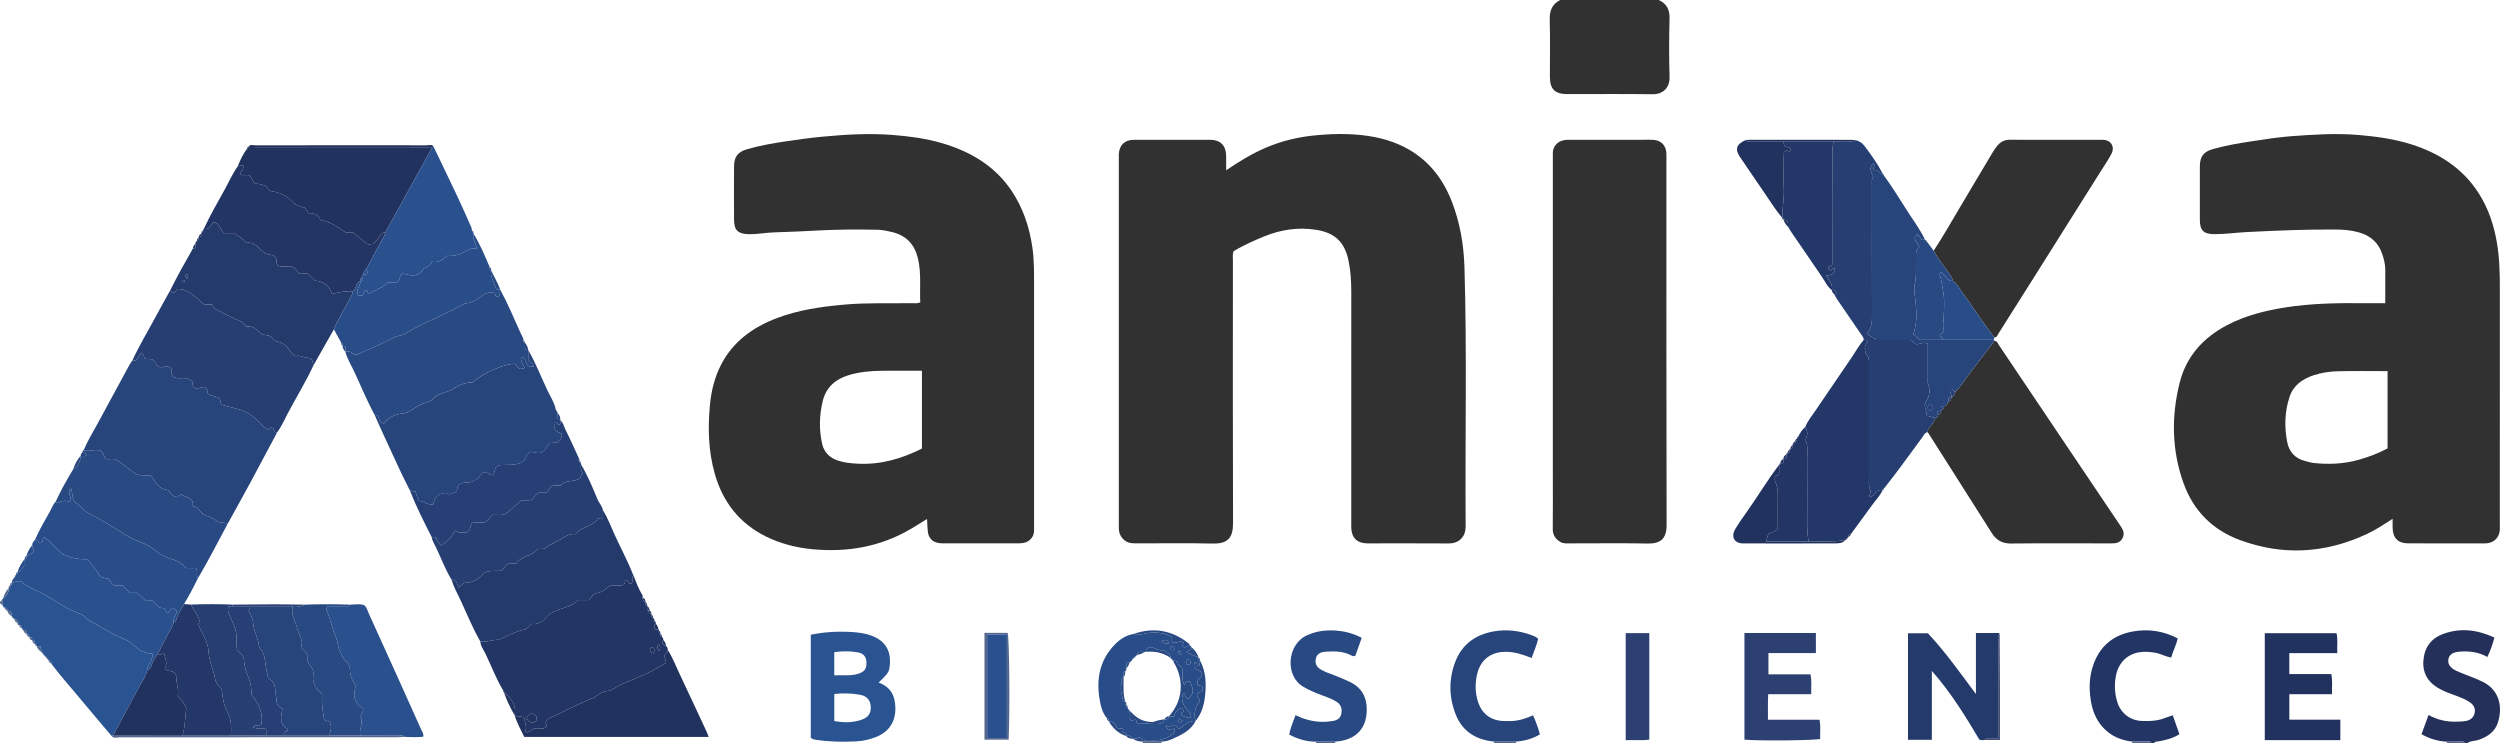 <?xml version="1.0" encoding="iso-8859-1"?>
<!-- Generator: Adobe Illustrator 27.0.0, SVG Export Plug-In . SVG Version: 6.00 Build 0)  -->
<svg version="1.1" id="Layer_1" xmlns="http://www.w3.org/2000/svg" xmlns:xlink="http://www.w3.org/1999/xlink" x="0px" y="0px"
	 viewBox="0 0 1274.342 378.75" style="enable-background:new 0 0 1274.342 378.75;" xml:space="preserve">
<g>
	<path style="fill:#323132;" d="M845.503,0c4.069,1.841,5.652,4.872,5.528,9.434c-0.271,9.971-0.295,19.961,0.006,29.93
		c0.149,4.941-2.945,8.751-8.757,8.67c-14.457-0.2-28.919-0.05-43.38-0.071c-6.343-0.009-8.853-2.527-8.86-8.81
		c-0.011-9.729,0.182-19.463-0.084-29.185c-0.125-4.572,1.247-7.875,5.327-9.969C812.022,0,828.762,0,845.503,0z"/>
	<path style="fill:#24305A;" d="M1247.235,378.065c-4.533-0.225-8.749-1.466-12.905-3.822c1.208-3.306,2.347-6.426,3.581-9.805
		c4.457,2.529,9.155,3.515,14.077,3.421c1.743-0.033,3.518-0.069,5.216-0.415c2.237-0.455,3.823-1.878,4.244-4.207
		c0.394-2.184-0.582-3.937-2.322-5.158c-2.151-1.51-4.591-2.477-7.052-3.39c-2.563-0.952-5.168-1.85-7.606-3.069
		c-5.931-2.965-9.595-7.552-9.201-14.512c0.381-6.734,3.684-11.599,10.078-13.957c8.906-3.284,17.548-2.155,26.157,1.867
		c-0.961,3.461-1.992,6.585-3.625,9.868c-4.279-2.489-8.797-3.012-13.464-2.774c-3.73,0.19-5.737,1.289-6.314,3.589
		c-0.63,2.516,0.697,4.745,4.103,6.291c3.054,1.387,6.233,2.498,9.345,3.757c1.267,0.513,2.522,1.061,3.754,1.653
		c9.401,4.516,10.286,13.781,7.953,20.959c-1.549,4.766-5.4,7.286-9.987,8.83c-1.814,0.611-3.879,0.314-5.507,1.56
		c-0.5,0-0.999,0-1.499,0c-0.149-0.531-0.516-0.782-1.05-0.777C1252.553,377.999,1249.894,378.033,1247.235,378.065z"/>
	<path style="fill:#223565;" d="M1086.889,378.005c-11.035-1.124-18.918-8.485-20.977-20.053c-1.014-5.695-1.096-11.38,0.494-17.027
		c2.997-10.645,9.911-17.055,20.745-19.031c7.941-1.448,15.567-0.279,22.898,3.497c-0.712,3.454-2.379,6.377-3.319,9.788
		c-3.006-0.485-5.583-2.097-8.508-2.527c-2.743-0.404-5.489-0.621-8.178-0.099c-6.311,1.225-10.362,5.795-11.532,12.186
		c-0.831,4.539-0.562,8.948,0.807,13.282c1.783,5.64,6.655,9.299,12.566,9.48c2.724,0.083,5.431,0.056,8.178-0.47
		c2.585-0.495,4.879-1.712,7.483-2.388c1.137,3.218,2.244,6.353,3.393,9.607c-3.594,2.246-7.431,3.119-11.348,3.75
		c-0.589,0.095-1.272-0.062-1.488,0.749c-0.5,0-0.999,0-1.499,0c-0.194-0.74-0.766-0.807-1.395-0.802
		C1092.436,377.972,1089.663,377.987,1086.889,378.005z"/>
	<path style="fill:#54668C;" d="M761.552,378.75c-0.006-0.247-0.013-0.494-0.019-0.741c3.756-0.003,7.512-0.006,11.268-0.008
		c-0.002,0.25-0.004,0.499-0.005,0.749C769.048,378.75,765.3,378.75,761.552,378.75z"/>
	<path style="fill:#54668C;" d="M1086.889,378.005c2.773-0.018,5.547-0.034,8.32-0.057c0.629-0.005,1.201,0.061,1.395,0.802
		c-3.248,0-6.496,0-9.744,0C1086.87,378.502,1086.88,378.254,1086.889,378.005z"/>
	<path style="fill:#54668C;" d="M670.855,378.75c0.111-0.254,0.079-0.487-0.098-0.701c3.292-0.014,6.583-0.028,9.875-0.041
		c-0.011,0.247-0.022,0.495-0.033,0.742C677.352,378.75,674.103,378.75,670.855,378.75z"/>
	<path style="fill:#54668C;" d="M592.115,377.974c0.012,0.259,0.024,0.518,0.036,0.776c-3.248,0-6.496,0-9.744,0
		c0.054-0.17,0.129-0.338,0.153-0.512c0.011-0.081-0.075-0.175-0.118-0.264C585.667,377.974,588.891,377.974,592.115,377.974z"/>
	<path style="fill:#54668C;" d="M1247.235,378.065c2.659-0.031,5.317-0.066,7.976-0.092c0.534-0.005,0.901,0.246,1.05,0.777
		c-2.998,0-5.996,0-8.995,0C1247.424,378.514,1247.414,378.286,1247.235,378.065z"/>
	<path style="fill:#54668C;" d="M1.34,308.534c-0.447-0.345-0.893-0.689-1.34-1.034c0-0.25,0-0.5,0-0.75
		c0.838-0.179,0.709-1.286,1.474-1.535C1.429,306.321,1.384,307.427,1.34,308.534z"/>
	<path style="fill:#323132;" d="M625.023,86.797c6.836-4.644,13.221-8.494,20.088-11.458c8.302-3.584,16.966-5.604,25.992-6.413
		c5.488-0.492,10.962-0.764,16.441-0.534c8.878,0.372,17.602,1.755,25.803,5.386c12.9,5.711,21.399,15.586,26.526,28.543
		c4.314,10.902,6.267,22.321,6.616,33.958c1.308,43.6,0.283,87.214,0.601,130.82c0.015,2.019-0.037,4.069-1.036,5.819
		c-1.695,2.967-4.372,4.126-7.832,4.102c-13.614-0.094-27.228-0.038-40.842-0.037c-0.25,0-0.5,0.006-0.749-0.002
		c-4.99-0.168-7.706-2.938-7.836-8.011c-0.029-1.124-0.007-2.249-0.007-3.374c0-38.867-0.007-77.734,0.008-116.601
		c0.002-5.372-0.287-10.689-1.376-15.983c-1.985-9.647-6.944-14.402-16.749-15.905c-9.132-1.401-17.864-0.021-26.351,3.427
		c-5.303,2.155-10.491,4.544-15.446,7.434c-0.735,1.559-0.421,3.209-0.421,4.81c-0.017,44.616-0.092,89.232,0.065,133.847
		c0.026,7.498-2.635,10.633-10.431,10.443c-12.732-0.31-25.478-0.076-38.218-0.096c-1.368-0.002-2.779,0.016-4.095-0.294
		c-2.898-0.684-5.121-3.425-5.413-6.475c-0.107-1.116-0.058-2.247-0.059-3.372C570.3,204.841,570.3,142.854,570.3,80.867
		c0-0.75-0.026-1.501,0.007-2.249c0.203-4.622,2.94-7.322,7.649-7.352c8.493-0.054,16.986-0.016,25.48-0.016
		c4.496,0,8.993-0.03,13.489,0.008c5.163,0.043,8.012,2.924,8.092,8.141C625.052,81.636,625.023,83.876,625.023,86.797z"/>
	<path style="fill:#323132;" d="M1219.598,264.443c-4.629,3.017-8.878,5.815-13.507,7.948c-21.038,9.697-42.486,10.948-64.289,2.903
		c-14.038-5.179-23.745-14.968-28.78-29.009c-6.02-16.788-6.274-34.029-1.968-51.187c3.371-13.431,11.953-22.964,24.204-29.378
		c9.295-4.867,19.24-7.355,29.49-8.988c13.496-2.15,27.092-2.321,40.708-2.184c3.354,0.034,6.709,0.005,10.398,0.005
		c0-5.772-0.029-11.336,0.012-16.899c0.021-2.789-0.65-5.427-1.506-8.036c-1.95-5.945-6.084-9.547-12.035-11.202
		c-4-1.113-8.086-1.41-12.218-1.429c-15.111-0.067-30.196,0.546-45.285,1.331c-5.359,0.279-10.678,1.067-16.054,1.037
		c-5.53-0.031-7.411-1.846-7.422-7.379c-0.017-8.999-0.016-17.999,0-26.998c0.009-5.138,1.753-7.598,6.68-8.989
		c6.475-1.829,13.103-2.991,19.751-3.97c6.656-0.979,13.314-2.095,20.013-2.586c11.435-0.838,22.86-1.608,34.384-0.636
		c9.242,0.78,18.334,2.03,27.141,4.838c14.04,4.477,25.935,12.085,34.082,24.737c4.994,7.755,7.837,16.309,9.383,25.382
		c1.328,7.796,1.492,15.626,1.486,23.495c-0.032,39.997-0.015,79.994-0.015,119.992c0,1,0.06,2.004-0.015,2.999
		c-0.275,3.656-2.782,6.25-6.398,6.672c-0.371,0.043-0.747,0.069-1.121,0.069c-13.116,0.003-26.233,0.056-39.349-0.026
		c-5.131-0.032-7.7-2.82-7.767-7.995C1219.583,267.6,1219.598,266.24,1219.598,264.443z M1217.027,189.176
		c-8.721,0-17.079-0.152-25.427,0.065c-4.092,0.107-8.204,0.704-12.141,2.004c-5.694,1.88-10.39,5.061-12.364,10.987
		c-2.494,7.484-2.716,15.218-1.262,22.927c0.982,5.203,4.114,8.688,9.452,9.903c1.333,0.303,2.643,0.789,3.991,0.933
		c7.75,0.826,15.44,0.527,22.983-1.61c5.13-1.453,10.1-3.316,14.768-5.818C1217.027,215.34,1217.027,202.382,1217.027,189.176z"/>
	<path style="fill:#323132;" d="M472.56,264.552c-2.926,1.793-5.527,3.438-8.175,5.001c-15.606,9.209-32.516,12.105-50.38,10.397
		c-8.261-0.79-16.187-2.827-23.629-6.512c-13.541-6.705-22.002-17.651-26.057-32.054c-3.219-11.433-3.559-23.081-2.445-34.877
		c0.678-7.186,2.336-14.026,5.588-20.409c6.106-11.985,16.295-19.299,28.546-23.945c11.031-4.184,22.603-5.833,34.306-6.88
		c11.6-1.038,23.21-0.562,34.816-0.734c1.21-0.018,2.472,0.296,3.957-0.464c-0.327-7.349,0.597-14.79-1.137-22.201
		c-1.706-7.288-5.941-11.811-13.22-13.587c-2.434-0.594-4.866-1.116-7.361-1.17c-10.112-0.217-20.22-0.171-30.325,0.369
		c-7.353,0.393-14.71,0.761-22.07,0.948c-4.496,0.114-8.915,1.045-13.429,0.935c-5.245-0.128-7.32-1.948-7.365-7.158
		c-0.078-9.123-0.066-18.247-0.007-27.37c0.031-4.899,1.849-7.358,6.561-8.746c6.58-1.937,13.34-3.085,20.111-4.092
		c6.16-0.916,12.34-1.761,18.538-2.346c11.923-1.125,23.836-1.813,35.853-0.851c8.369,0.67,16.617,1.753,24.641,4.08
		c14.622,4.241,27.276,11.582,35.913,24.59c5.74,8.646,8.933,18.252,10.442,28.52c1.006,6.846,0.869,13.693,0.873,20.551
		c0.024,40.492,0.013,80.985,0.007,121.477c0,1.247,0.069,2.52-0.148,3.736c-0.456,2.553-2.675,4.596-5.396,5.022
		c-1.225,0.192-2.488,0.187-3.733,0.189c-11.991,0.013-23.981,0.012-35.972,0.001c-1.121-0.001-2.257,0.006-3.359-0.166
		c-3.133-0.488-5.159-2.53-5.535-5.677C472.723,269.077,472.703,266.994,472.56,264.552z M469.951,188.982
		c-7.104,0-13.939-0.066-20.772,0.02c-5.619,0.071-11.211,0.598-16.615,2.234c-6.64,2.01-11.424,6.121-13.142,13.018
		c-1.831,7.349-2.003,14.849-0.282,22.228c0.957,4.105,3.864,6.899,7.928,8.276c3.211,1.088,6.552,1.399,9.921,1.586
		c11.754,0.653,22.586-2.461,32.962-7.717C469.951,215.446,469.951,202.476,469.951,188.982z"/>
	<path style="fill:#323132;" d="M791.534,174.024c0-31.357-0.002-62.714,0.007-94.071c0-1.366-0.165-2.749,0.321-4.084
		c1.059-2.912,3.67-4.602,7.401-4.61c12.61-0.026,25.221-0.01,37.831-0.01c1.748,0,3.498-0.048,5.244,0.01
		c4.313,0.145,6.927,2.749,7.086,7.007c0.028,0.749,0.01,1.499,0.01,2.249c0,62.339-0.071,124.679,0.095,187.017
		c0.019,7.291-3.285,9.639-9.624,9.523c-13.23-0.241-26.468-0.07-39.703-0.075c-1.618-0.001-3.311,0.166-4.757-0.687
		c-2.512-1.483-3.987-3.543-3.948-6.698c0.109-8.619,0.037-17.24,0.037-25.86C791.534,220.498,791.534,197.261,791.534,174.024z"/>
	<path style="fill:#323132;" d="M1016.602,173.779c1.467-0.064,1.726,1.256,2.305,2.116c12.45,18.486,24.869,36.993,37.3,55.492
		c8.049,11.978,16.098,23.956,24.172,35.918c1.493,2.211,3.044,4.344,1.459,7.169c-1.499,2.672-4.045,2.513-6.563,2.512
		c-16.717-0.008-33.434-0.11-50.149,0.066c-4.523,0.048-7.527-1.68-9.866-5.386c-10.826-17.146-21.731-34.242-32.608-51.357
		c-0.085-1.039,0.214-1.885,0.984-2.655c1.3-1.3,2.363-2.787,2.903-4.586c1.002-0.049,1.421-0.607,1.371-1.573
		c1.082-0.345,1.524-1.135,1.541-2.221l-0.007,0.003c1.047-0.375,1.504-1.164,1.564-2.231c1.527-0.046,1.579-1.432,2.138-2.357
		c1.106-0.31,1.54-1.09,1.521-2.184l0.005-0.005c1.415-0.495,1.6-1.92,2.256-2.989c2.367-2.338,4.049-5.211,6.061-7.825
		C1007.561,185.744,1012.068,179.751,1016.602,173.779z"/>
	<path style="fill:#323132;" d="M985.668,127.794c4.872-7.349,9.154-15.056,13.681-22.614c5.372-8.968,10.676-17.976,16.041-26.948
		c0.829-1.387,1.729-2.753,2.759-3.993c1.576-1.897,3.591-3.001,6.16-2.998c15.842,0.018,31.684-0.02,47.526,0.029
		c4.164,0.013,6.36,3.498,4.427,7.178c-1.674,3.187-3.748,6.165-5.67,9.22c-11.535,18.335-23.073,36.667-34.617,54.996
		c-5.772,9.164-11.553,18.322-17.353,27.469c-0.499,0.787-0.75,1.932-2.056,1.86c-5.883-7.568-11.026-15.663-16.681-23.391
		c-1.361-1.859-2.282-4.115-4.378-5.389c-0.168-1.414-1.054-2.443-1.817-3.568C991.011,135.698,987.913,132.034,985.668,127.794z"/>
	<path style="fill:#27447B;" d="M42.639,229.477c2.087-4.916,4.895-9.452,7.431-14.131c5.259-9.703,10.506-19.412,15.777-29.108
		c0.469-0.864,1.079-1.651,1.624-2.474c2.968,0.63,2.924-2.458,4.31-3.637c1.883,0.109,1.319,1.999,2.304,2.789
		c1.164,0.063,2.387,0.129,3.568,0.193c0.594,0.634,1.23,1.103,1.583,1.731c1.086,1.932,2.346,2.965,4.752,2.014
		c1.314-0.519,2.624,0.177,3.563,1.278c-0.546,2.782,0.216,4.151,2.636,4.57c0.847,0.147,1.742,0.087,2.61,0.037
		c1.928-0.111,3.701,0.183,5.164,1.751c0.515,0.882-0.158,2.245,0.926,2.998c1.993,1.758,4.299-1.63,6.439,0.606
		c0.799,0.51,0.001,1.772,0.691,2.562c1.749,1.455,4.22,1.255,5.603,2.244c1.167,1.157,0.441,2.391,1.461,3.342
		c4.003,1.445,8.568,1.909,12.666,3.989c4.243,2.155,7.095,5.944,10.412,8.729c1.296-0.253,1.611-1.406,2.854-1.295
		c0.579,0.97,0.5,2.654,2.144,2.96c-4.482,8.405-8.928,16.829-13.459,25.207c-3.829,7.079-7.757,14.104-11.641,21.153
		c-1.992-0.907-4.337-0.109-6.302-1.931c-1.569-1.455-4.212-1.679-6.073-2.912c-1.859-1.231-2.634-3.858-5.429-4.115
		c0.645-4.862-3.668-4.299-6.003-6.06c-0.765,0.517-1.465,0.991-2.172,1.469c-1.274-0.538-2.647-0.813-3.199-2.327
		c-0.263-0.722-0.823-1.218-1.651-1.346c-3.04-0.467-5.104-2.211-6.555-4.874c-0.594-1.089-1.475-2.022-1.938-2.641
		c-1.921,0-3.039-0.038-4.153,0.009c-1.548,0.065-2.997-0.433-4.183-1.25c-2.62-1.804-5.057-3.87-7.624-5.754
		c-1.099-0.806-2.316-1.373-3.796-1.286c-1.092,0.064-2.232,0.248-3.274-0.178c-0.866-1.369-0.842-3.193-2.682-4.289
		c-1.075,0-2.485-0.225-3.786,0.058C45.652,229.904,44.165,229.917,42.639,229.477z"/>
	<path style="fill:#223565;" d="M337.453,324.704c0.58,0.344,0.637,0.92,0.669,1.507c-0.995,1.472-0.621,2.289,1.392,3.041
		c0.586,0.542,0.925,1.19,0.866,2.01c0.415,1.511-1.79,1.713-1.555,3.152c-0.289,1.152,1.019,1.998,0.509,3.626
		c-1.687,0.945-3.694,2.036-5.67,3.18c-5.779,3.346-12.194,5.295-18.133,8.288c-1.879,0.947-3.7,2.49-5.658,2.693
		c-3.237,0.335-5.39,2.16-6.653,3.226c-8.374,3.165-15.048,7.063-22.076,10.168c-1.249,0.552-2.458,1.189-3.023,2.763
		c0.117,0.557,0.966,1.121,0.219,2.234c-1.426,1.399-3.531,0.421-5.42,0.646c-1.844,0.22-2.917,2.592-5.161,1.902
		c0.857-2.709-0.129-5.055-0.695-7.387c-1.618-0.879-3.448-0.096-4.782-1.228l0.023,0.036c1.106-5.313-1.915-8.702-5.507-11.824
		l0.047-0.025c0.212-0.509,0.009-0.811-0.483-0.968c-3.496-5.853-5.896-12.237-8.829-18.362c-0.997-2.082-2.558-3.961-2.706-6.411
		c3.506,0.533,6.83-1.061,9.327-0.832c5.154-2.244,9.277-4.565,14.094-5.478c0.829-0.786,1.732-1.642,2.779-2.635
		c3.05,0.465,5.651-1.119,7.356-3.277c1.451-1.836,3.214-2.604,5.078-3.446c3.774-1.705,8.251-1.901,10.915-5.417
		c2.182,0,4.038,0,6.004,0c0.854-1.581,1.856-3.13,3.66-3.467c2.799-0.522,4.976-2.005,6.774-3.845
		c2.427-0.252,4.681,0.2,6.858-0.38c1.295-0.37,0.297-2.367,1.788-2.544c0.895,0.554,0.916,2.24,2.455,1.827
		c1.049-1.255-0.382-3.038,0.963-4.196c1.408,3.489,2.667,7.044,4.687,10.257c0.157,0.249-0.023,0.711-0.047,1.073
		c0.002,1.067,0.519,1.767,1.513,2.127c0.128,0.096,0.188,0.224,0.178,0.385c-0.056,0.725-0.452,1.603,0.784,1.747l-0.137,0.134
		l0.112-0.156c-0.083,0.865-0.578,1.83,0.573,2.4c-0.049,0.973,0.329,1.553,1.386,1.509c0.194,0.147,0.255,0.337,0.183,0.57
		c-0.028,0.681-0.201,1.43,0.772,1.64l-0.028-0.043c-0.016,0.477-0.11,0.968-0.03,1.429c0.125,0.725,0.445,0.659,0.767,0.083
		c0.613,0.347,0.717,0.927,0.712,1.557c-1.291,0.788-0.755,1.792-0.363,2.891c0.617,0.041,1.207,0.08,1.796,0.119
		c0.192,0.114,0.243,0.274,0.155,0.479c-0.042,0.711-0.283,1.513,0.788,1.711l-0.042-0.054
		C336.569,323.84,336.448,324.566,337.453,324.704z M273.452,365.008c-0.864-0.561-1.658-1.373-2.938-1.204
		c-0.94,0.498-1.78,1.144-2.105,2.268c0.835,1.623,2.036,2.631,3.84,2.054C273.677,367.669,273.762,366.374,273.452,365.008z
		 M333.063,332.973c0.643-1.095,0.727-1.988-0.033-2.837c-0.512-0.06-1.008-0.229-1.584,0.396
		C331.134,331.58,331.445,332.447,333.063,332.973z M335.794,331.893c0.89-1.479,1.025-2.346,0.018-3.425
		C334.762,329.49,334.939,330.377,335.794,331.893z"/>
	<path style="fill:#27447B;" d="M269.249,178.383c3.712,6.469,6.431,13.414,9.578,20.152c1.619,3.466,3.839,6.688,4.559,10.547
		c-0.008,0.464,0.192,0.782,0.647,0.919c0.153,0.097,0.201,0.231,0.143,0.403c0.263,1.21-1.125,3.122,1.427,3.359
		c0.146,0.146,0.168,0.309,0.064,0.488c-0.257,0.758,0.323,1.788-0.616,2.246c-1.034,0.29-1.014-1.666-2.172-0.831
		c-0.345,3.639-0.309,3.697,3.319,5.417c0.458,1.355-0.088,2.527-0.868,3.482c-1.433,1.755-3.749,0.822-5.436,1.437
		c-1.002,1.753-1.691,3.387-3.516,4.41c-2.165,1.213-4.062-0.012-5.813-0.134c-1.589,0.777-2.183,2.036-2.764,3.271
		c-0.73,1.55-1.739,2.355-3.549,2.833c-2.481,0.655-4.908,0.554-7.37,0.613c-3.731,0.089-4.261,0.529-5.097,4.412
		c-0.082,0.382-0.298,0.662-0.705,0.748c-0.85,0.241-1.349-0.366-1.992-0.74c-1.883-1.096-2.956-1.002-4.154,0.72
		c-1.919,2.759-4.503,3.929-7.754,3.861c-1.469-0.031-2.602,0.67-3.512,1.383c-0.938,1.065-0.123,2.468-1.466,3.515
		c-1.377,0.175-2.861,1.841-4.849,0.495c-0.497-0.336-1.173,0.108-1.771,0.215c-3.063,0.548-4.15,2.801-4.725,5.481
		c-2.939,0.587-4.893-1.837-7.454-1.722c-0.599-1.719-1.119-3.212-1.7-4.883c-1.119,0.406-1.818-0.663-2.848-0.646
		c-5.004-9.663-9.311-19.655-13.94-29.495c-1.366-2.905-2.615-5.865-3.918-8.8c1.588-0.298,2.047,1.066,2.212,1.991
		c0.276,1.551,1.22,2,2.527,2.367c2.187-2.828,5.181-4.705,8.627-5c2.535-0.217,4.553-1.052,6.414-2.477
		c2.103-1.61,4.457-2.63,6.919-3.457c0.934-0.313,1.91-0.41,2.612-1.258c1.739-2.101,4.187-2.973,6.681-3.779
		c1.283-0.415,2.633-0.815,3.741-1.543c3.15-2.071,6.472-3.515,10.156-3.477c5.353-4.826,17.003-9.835,21.748-9.416
		c2.218,2.944,2.218,2.944,4.968,2.011c-1.146-1.464-1.901-3.062-2.103-4.721c0.59-0.646,1.091-0.451,1.572-0.395
		c1.914,4.284,1.749,4.661,4.782,4.562c0.299-2.058-1.983-2.295-2.605-3.604C269.249,181.604,269.249,179.994,269.249,178.383z"/>
	<path style="fill:#263E71;" d="M986.538,213.068c-0.54,1.799-1.603,3.287-2.903,4.586c-0.77,0.769-1.07,1.616-0.984,2.655
		c-1.616,0.213-2.077,1.679-2.865,2.734c-6.478,8.675-12.674,17.56-19.474,25.994c-0.528,0.053-0.802,0.328-0.76,0.876l0.058-0.023
		c-1.361-0.4-2.36,0.106-3.327,1.092c-0.906,0.925-1.637,2.179-3.177,2.463c-0.616-1.382,0.874-2.483,0.256-3.659
		c-1.053-2.004-0.653-4.148-0.656-6.236c-0.028-19.25-0.018-38.499-0.014-57.749c0-1.491,0.168-3.02-0.759-4.328
		c-1.677-2.366-1.924-4.704-0.034-7.086c0.091-0.115-0.101-0.454-0.164-0.702c-0.456-0.58-1.124-0.365-1.718-0.432
		c-0.004-1.213-0.807-2.027-1.436-2.942c-4.064-5.909-8.118-11.824-12.153-17.753c-0.55-0.808-0.971-1.703-1.452-2.557
		c0.478-0.045,0.93-0.135,1.134-0.714c-0.328-1.2-1.099-1.694-2.362-1.373l0.043,0.009c0.682-2.973-1.646-4.885-2.989-7.566
		c2.93,0.278,4.143-1.053,4.536-3.418c-1.371-0.712-1.354,1.102-2.336,0.879c-0.689-0.271-1.253-0.685-1.108-1.563
		c0.441-0.758,1.514-0.278,2.056-1.411c0-0.895,0-2.132,0-3.37c0-16.847-0.059-33.694,0.056-50.54
		c0.02-2.964-0.135-5.999,0.697-8.924c1.468-0.003,2.946,0.097,4.403-0.033c2.265-0.202,4.603,0.622,6.8-0.48
		c1.915,0.354,3.375,1.451,4.515,2.949c3.361,4.413,6.546,8.948,9.148,13.865c-1.814,0.175-2.612-2.139-4.24-1.609
		c-1.103-1.238,1.013-2.241-0.397-3.431c-2.45,2.196-1.339,4.379,0.038,6.719c-1.138,1.321-0.771,2.987-0.772,4.584
		c-0.015,21.997-0.048,43.995,0.031,65.992c0.012,3.292-0.068,6.423-2.23,9.128c-0.114,0.142,0.02,0.482,0.049,0.876
		c1.398,0.857,3.019,1.52,4.323,2.742c5.894,0,11.753,0,17.526,0c0.963,0.797,1.82,1.507,2.527,2.093
		c2.145,0.494,3.946-1.603,6.247-0.053c0,5.645-0.018,11.491,0.014,17.337c0.007,1.23-0.188,2.467,0.284,3.697
		c1.056,2.745,0.526,5.433-0.966,7.791c-0.915,1.447-1.164,2.808-0.469,4.176c0.599,1.178-0.02,2.509,0.855,3.772
		C983.815,211.912,985.048,212.97,986.538,213.068z"/>
	<path style="fill:#263E71;" d="M141.157,220.626c-1.644-0.306-1.565-1.99-2.144-2.96c-1.243-0.111-1.558,1.043-2.854,1.295
		c-3.317-2.785-6.169-6.574-10.412-8.729c-4.098-2.081-8.663-2.544-12.666-3.989c-1.02-0.951-0.294-2.185-1.461-3.342
		c-1.383-0.989-3.854-0.789-5.603-2.244c-0.69-0.79,0.109-2.052-0.691-2.562c-2.141-2.237-4.446,1.151-6.439-0.606
		c-1.084-0.754-0.411-2.116-0.926-2.998c-1.463-1.567-3.236-1.862-5.164-1.751c-0.868,0.05-1.762,0.11-2.61-0.037
		c-2.42-0.419-3.182-1.788-2.636-4.57c-0.939-1.101-2.25-1.797-3.563-1.278c-2.406,0.95-3.666-0.082-4.752-2.014
		c-0.353-0.628-0.989-1.097-1.583-1.731c-1.182-0.064-2.405-0.13-3.568-0.193c-0.984-0.79-0.421-2.681-2.304-2.789
		c-1.386,1.179-1.342,4.267-4.31,3.637c3.46-7.587,7.808-14.702,11.73-22.043c2.515-4.706,5.144-9.351,7.721-14.024
		c0.261,0.747,0.704,1.3,1.515,1.447c1.217-0.129,1.293-1.429,1.843-1.825c6.225-0.133,9.492,4.478,13.786,7.925
		c0.996,0,2.222,0,4.065,0c0.582,0.739,1.157,2.188,2.166,2.619c3.324,1.419,6.4,3.339,9.677,4.748
		c2.179,0.937,4.352,1.462,5.41,3.789c1.026,0.053,1.906,0,2.746,0.16c2.231,0.425,3.308,2.566,5.132,3.581
		c1.785,0.992,4.216,0.367,5.705,2.252c0.53,0.67,1.114,1.48,2.009,1.611c3.488,0.509,5.537,2.83,7.388,5.524
		c0.546,0.794,1.282,1.539,2.581,2.054c1.616-0.721,3.303,0.448,5.129,0.684c2.859,0.369,3.188,0.795,3.674,4.042
		c-3.816,8.223-8.565,15.947-12.809,23.942C145.085,213.744,143.507,217.404,141.157,220.626z"/>
	<path style="fill:#294983;" d="M269.249,178.383c0,1.611,0,3.222,0,4.957c0.622,1.309,2.904,1.547,2.605,3.604
		c-3.033,0.1-2.868-0.278-4.782-4.562c-0.481-0.056-0.982-0.251-1.572,0.395c0.202,1.659,0.957,3.258,2.103,4.721
		c-2.75,0.934-2.75,0.934-4.968-2.011c-4.745-0.419-16.396,4.59-21.748,9.416c-3.684-0.038-7.006,1.406-10.156,3.477
		c-1.108,0.729-2.458,1.129-3.741,1.543c-2.495,0.806-4.942,1.678-6.681,3.779c-0.702,0.848-1.679,0.944-2.612,1.258
		c-2.461,0.826-4.815,1.846-6.919,3.457c-1.861,1.425-3.879,2.26-6.414,2.477c-3.447,0.295-6.441,2.172-8.627,5
		c-1.307-0.367-2.251-0.816-2.527-2.367c-0.165-0.925-0.624-2.289-2.212-1.991c-4.101-7.475-7.23-15.411-10.905-23.089
		c-1.431-2.989-3.19-5.854-4.032-9.111c1.227-0.072,2.481-0.378,3.505,0.69c0.891,0.93,2.003,0.952,3.093,0.456
		c6.034-2.749,12.189-5.28,18.005-8.433c2.042-1.107,4.273-0.786,6.209-2.076c2.864-1.908,5.96-3.516,9.089-4.967
		c6.453-2.993,12.887-6.019,19.216-9.267c0.772-0.396,1.526-1.069,2.326-1.13c3.118-0.239,5.555-1.801,7.907-3.642
		c2.044-1.599,4.294-2.327,6.516-1.54c0.939,0.598,0.351,1.76,1.503,1.917c2.005-0.553,1.183-2.385,1.545-3.691
		c3.911,7.163,7.053,14.691,10.393,22.122c0.586,1.303,1.575,2.509,1.52,4.071c0.011,0.486,0.233,0.798,0.728,0.884l0,0.001
		c-0.005,0.82-0.011,1.64-0.016,2.46c-0.006,1.142,0.686,1.345,1.629,1.213L269.249,178.383z"/>
	<path style="fill:#243A6B;" d="M159.749,186.307c-0.486-3.247-0.816-3.673-3.674-4.042c-1.826-0.236-3.513-1.405-5.129-0.684
		c-1.299-0.516-2.035-1.26-2.581-2.054c-1.851-2.694-3.901-5.016-7.388-5.524c-0.895-0.131-1.479-0.94-2.009-1.611
		c-1.489-1.885-3.92-1.26-5.705-2.252c-1.825-1.014-2.902-3.155-5.132-3.581c-0.84-0.16-1.72-0.107-2.746-0.16
		c-1.058-2.326-3.231-2.851-5.41-3.789c-3.277-1.409-6.353-3.329-9.677-4.748c-1.009-0.431-1.584-1.88-2.166-2.619
		c-1.843,0-3.069,0-4.065,0c-4.294-3.447-7.561-8.059-13.786-7.925c-0.551,0.396-0.626,1.697-1.843,1.825
		c-0.811-0.147-1.255-0.7-1.515-1.447c3.504-7.136,7.46-14.026,11.359-20.946c1.916-0.038,1.328-1.418,1.329-2.483
		c0.006-0.557,0.005-1.118,0.697-1.311c1.001-0.156,0.862-0.905,0.832-1.598c-0.035-0.224,0.016-0.427,0.152-0.609
		c1.25,0.038,1.493-0.688,1.316-1.734c-0.069-0.213-0.015-0.388,0.161-0.526c0.425-0.122,0.62-0.408,0.604-0.846l-0.044,0.047
		c0.557-0.07,0.807-0.339,0.589-0.911l-0.031-0.102c2.816,0.616,3.491-1.882,4.945-3.453c3.321,0.55,3.518,4.152,5.557,5.988
		c1.913,0,3.77,0,5.445,0c2.192,1.33,4.088,2.702,5.788,4.552c2.69-0.407,4.664,0.868,6.498,2.743
		c1.618,1.654,3.361,3.167,5.943,3.397c0.947,0.084,2.165,0.638,2.692,1.791c0.43,1.04-0.186,2.26,0.712,3.446
		c1.715,1.279,3.902,0.505,5.935,0.564c2.624,0.076,3.78,1.983,5.152,3.805c1.531,0,3.003,0,4.391,0
		c1.394,1.32,2.652,2.511,3.726,3.527c4.471,0.565,7.437,2.604,8.519,6.84c3.642-0.893,7.114-1.691,10.725-1.371
		c-0.184,1.797-1.338,3.157-2.102,4.694c-2.457,4.94-5.613,9.517-7.615,14.693C166.713,174.033,163.231,180.17,159.749,186.307z
		 M95.049,139.557c-0.894,0.928-0.619,1.524,0.37,2.512C95.708,140.938,96.538,140.313,95.049,139.557z M93.064,143.203
		c0.176,0.596,0.507,0.764,0.834,0.636c0.324-0.127,0.476-0.503,0.287-0.84c-0.088-0.157-0.377-0.308-0.552-0.286
		C93.277,142.759,93.027,142.992,93.064,143.203z"/>
	<path style="fill:#22325F;" d="M121.181,84.768c1.287-3.179,2.665-6.31,4.822-9.024c0.436-0.137,0.628-0.428,0.56-0.885
		l-0.016,0.025c1.493,0.039,2.987,0.11,4.48,0.111c29.788,0.012,59.576,0.016,89.364,0.021
		c-8.002,14.494-16.005,28.989-24.007,43.483c-1.492-0.094-2.332,0.929-2.877,2.017c-0.819,1.637-2.272,2.589-3.389,3.807
		c-1.21,0.233-2.301,0.362-2.976,0.043c-2.623-2.148-4.913-4.022-7.258-5.942c-1.353,0-2.712,0-3.793,0
		c-4.041-2.88-7.892-5.482-12.78-6.273c-1.026-2.901-3.454-3.537-6.173-3.499c-0.629-1.03-1.196-1.961-1.689-2.768
		c-2.544-0.472-4.872-1.318-6.41-3.025c-3.191-3.542-7.218-4.98-11.144-5.473c-1.523-0.687-1.426-1.991-2.382-2.555
		c-1.779-0.687-3.65-1.246-5.42-1.203c-1.566-1.156-1.524-3.105-2.885-4.099c-1.517-0.831-3.436,0.404-4.921-0.835
		c1.796-2.745,1.796-2.745,1.707-4.538C123.051,84.362,122.116,84.565,121.181,84.768z"/>
	<path style="fill:#243A6B;" d="M322.877,293.284c-1.345,1.157,0.086,2.941-0.963,4.196c-1.539,0.413-1.56-1.273-2.455-1.827
		c-1.491,0.177-0.493,2.174-1.788,2.544c-2.176,0.581-4.431,0.128-6.858,0.38c-1.798,1.84-3.975,3.323-6.774,3.845
		c-1.804,0.336-2.807,1.885-3.66,3.467c-1.966,0-3.822,0-6.004,0c-2.665,3.516-7.142,3.712-10.915,5.417
		c-1.864,0.842-3.627,1.609-5.078,3.446c-1.705,2.158-4.306,3.741-7.356,3.277c-1.047,0.993-1.95,1.849-2.779,2.635
		c-4.817,0.913-8.94,3.234-14.094,5.478c-2.497-0.229-5.821,1.365-9.327,0.832c-3.869-6.758-6.781-13.979-10.062-21.017
		c-1.607-3.446-3.513-6.777-4.598-10.458c2.461-0.057,2.89,2.02,3.562,3.973c1.159-0.962,2.008-1.666,2.807-2.328
		c4.23-0.069,7.606-1.686,10.162-5.002c2.833-1.632,6.018-0.966,9.023-1.189c1.128-1.439,2.04-2.952,3.776-3.738
		c1.184,0,2.427,0,3.684,0c2.594-4.033,8.153-3.556,10.633-7.228c1.568-0.538,3.116,0.295,4.26-0.649
		c2.495-2.058,5.595-3.039,8.224-4.717c2.303-1.47,4.358-2.723,7.144-2.343c3.022-4.118,8.953-3.771,11.421-8.103
		c0.949-0.097,1.556,1,2.492-0.228c0-1.067,0-2.427,0-3.787c2.508,3.983,4.109,8.406,6.064,12.653
		C316.559,279.64,320.098,286.287,322.877,293.284z"/>
	<path style="fill:#233768;" d="M950.018,173.253c0.594,0.067,1.262-0.148,1.718,0.432c0.063,0.247,0.255,0.587,0.164,0.702
		c-1.89,2.382-1.643,4.72,0.034,7.086c0.927,1.308,0.759,2.837,0.759,4.328c-0.004,19.25-0.014,38.499,0.014,57.749
		c0.003,2.088-0.397,4.232,0.656,6.236c0.618,1.176-0.872,2.277-0.256,3.659c1.54-0.284,2.271-1.538,3.177-2.463
		c0.966-0.986,1.965-1.492,3.327-1.092c-1.239,2.76-3.382,4.887-5.123,7.294c-3.648,5.043-7.348,10.048-11.026,15.069
		c-1.015-0.037-1.309,0.566-1.284,1.451l-0.027,0.034c-0.401,0.111-0.633,0.37-0.689,0.785l0.008-0.009
		c-0.42,0.055-0.679,0.29-0.782,0.7l-0.032,0.019c-6.193,1.213-12.458,0.652-18.696,0.76c-1.034-4.886-0.732-9.842-0.745-14.779
		c-0.023-8.957,0.059-17.915-0.042-26.871c-0.036-3.187,0.631-6.439-0.636-9.573c-0.2-0.495-0.05-1.277,0.211-1.787
		c0.978-1.916,0.363-3.598-0.569-5.274c1.222-3.174,3.428-5.747,5.293-8.515c6.115-9.078,12.356-18.071,18.489-27.137
		C945.956,179.107,947.66,175.956,950.018,173.253z"/>
	<path style="fill:#27447B;" d="M986.538,213.068c-1.49-0.098-2.723-1.157-4.146-0.945c-0.875-1.263-0.256-2.594-0.855-3.772
		c-0.695-1.368-0.447-2.729,0.469-4.176c1.491-2.358,2.021-5.046,0.966-7.791c-0.473-1.229-0.278-2.466-0.284-3.697
		c-0.032-5.846-0.014-11.692-0.014-17.337c-2.301-1.55-4.102,0.547-6.247,0.053c-0.707-0.586-1.564-1.295-2.527-2.093
		c-5.773,0-11.632,0-17.526,0c-1.304-1.222-2.925-1.885-4.323-2.742c-0.029-0.394-0.162-0.733-0.049-0.876
		c2.161-2.706,2.242-5.836,2.23-9.128c-0.08-21.997-0.046-43.994-0.031-65.992c0.001-1.597-0.366-3.263,0.772-4.584
		c-1.377-2.341-2.488-4.523-0.038-6.719c1.41,1.19-0.706,2.193,0.397,3.431c1.629-0.531,2.426,1.783,4.24,1.609l-0.037,0.076
		c-0.043,0.469,0.175,0.749,0.624,0.862c4.489,6.117,8.386,12.626,12.509,18.984c2.97,4.579,6.233,8.986,8.575,13.954
		c-0.611,0-1.222,0-1.784,0c-0.542-1.227-1.009-1.827-2.142-2.802c-1.865,2.1-1.865,2.1,1.091,6.455
		c-2.474,1.876-1.604,4.722-1.735,7.386c-0.188,3.819,0.339,7.64-0.643,11.471c-0.505,1.972-0.182,4.222,0.065,6.311
		c0.766,6.473,1.468,12.92-0.829,19.39c1.159,0.926,2.397,1.914,3.565,2.847c3.868,0,7.605,0,11.342,0
		c8.723-0.001,17.445-0.002,26.167-0.004c0.185,0.132,0.272,0.312,0.263,0.539c-4.534,5.972-9.041,11.965-13.615,17.907
		c-2.012,2.614-3.694,5.487-6.061,7.825c-1.36,0.697-1.339-1.794-2.779-1.154c-0.705,1.474,1.028,2.696,0.522,4.143l-0.005,0.005
		c-1.733-0.126-1.481,1.13-1.521,2.184c-0.56,0.925-0.611,2.311-2.138,2.357c-1.869-0.202-1.583,1.108-1.564,2.231l0.007-0.003
		c-2.086,0.375-2.426,0.864-1.541,2.221C987.959,212.462,987.54,213.02,986.538,213.068z M982.892,208.914
		c0.821,0.379,1.381,0.385,2.013-0.377c-0.331-0.706,0.726-2.186-1.29-2.202c-0.21-0.002-0.422,0.19-0.656,0.304
		C982.523,207.306,982.656,208.018,982.892,208.914z"/>
	<path style="fill:#295391;" d="M1.34,308.534c0.045-1.106,0.089-2.213,0.134-3.319l-0.008,0.019c1.638-1.421,3.2-2.884,2.904-5.355
		l-0.025,0.026c0.997-0.101,0.893-0.806,0.819-1.495l-0.025,0.034c0.924-0.149,0.865-0.827,0.809-1.504l0.039,0.045
		c1.587-0.053,3.01-1.337,5.012-0.43c2.186,2.074,5.278,3.406,8.257,4.787c3.253,1.507,6.265,3.413,9.275,5.261
		c3.889,2.387,7.808,4.602,12.066,6.236c0.91,0.349,1.9,0.811,2.525,1.514c1.55,1.739,3.656,2.511,5.555,3.667
		c4.963,3.021,9.969,5.931,15.378,8.111c1.239,0.499,2.521,1.195,3.438,2.138c2.859,2.94,6.183,4.81,10.032,4.976
		c0.827,1.221-0.1,1.87-0.277,2.686c-0.466,2.152-2.461,3.726-2.275,6.111c-0.738,3.051-2.664,5.503-4.112,8.198
		c-4.43,8.243-8.832,16.501-13.244,24.754c-0.269,0.021-0.538,0.043-0.807,0.064c-5.7-6.753-11.455-13.461-17.084-20.273
		c-4.521-5.471-9.316-10.718-13.52-16.45c0.117-1.06-0.325-1.624-1.422-1.606c-0.136-0.083-0.213-0.204-0.232-0.362
		c0.117-0.598-0.066-0.967-0.736-0.963l0.149-0.146l-0.13,0.163c0.038-0.593-0.263-0.836-0.83-0.805
		c-0.191-0.241-0.382-0.482-0.573-0.723c0.015-0.501-0.226-0.795-0.718-0.884l0.017,0.018c-0.045-0.447-0.292-0.706-0.73-0.788
		l0.002,0.003c-0.126-0.945,0.263-1.988-0.616-2.911c-0.529,0-1.138,0-1.747,0l0.032,0.019c0.005-0.481-0.244-0.749-0.704-0.839
		l0.009,0.015c0.038-1.166-0.365-1.995-1.646-2.149l0.017,0.028c0.256-1.178-0.219-1.714-1.418-1.613l0.021,0.019
		c0.136-1.07-0.34-1.594-1.412-1.589l-0.013-0.018c-0.08-1.084,0.18-2.451-1.695-2.049l0.024,0.002
		c0.06-0.53-0.192-0.796-0.709-0.839l0.02,0.027c0.178-1.106-0.28-1.652-1.412-1.605l0.003,0.003
		c-0.046-0.644,0.068-1.411-0.984-1.282l0.16-0.224l-0.173,0.218c0.407-1.238-0.108-1.733-1.333-1.656l0.024,0.022
		c-0.001-0.485-0.251-0.749-0.724-0.813l0.014,0.015c-0.039-0.443-0.277-0.706-0.713-0.791l-0.006-0.008
		c0.037-1.631-0.256-2.997-2.343-2.925l0.02,0.02c0.146-1.082-0.321-1.619-1.418-1.596C1.716,309.525,1.486,309.062,1.34,308.534z"
		/>
	<path style="fill:#223565;" d="M121.181,84.768c0.935-0.203,1.87-0.407,2.816-0.613c0.089,1.793,0.089,1.793-1.707,4.538
		c1.485,1.239,3.403,0.004,4.921,0.835c1.36,0.993,1.318,2.942,2.885,4.099c1.77-0.043,3.641,0.516,5.42,1.203
		c0.956,0.565,0.859,1.869,2.382,2.555c3.926,0.493,7.953,1.931,11.144,5.473c1.538,1.707,3.866,2.553,6.41,3.025
		c0.493,0.808,1.06,1.738,1.689,2.768c2.719-0.038,5.147,0.598,6.173,3.499c4.889,0.791,8.74,3.393,12.78,6.273
		c1.081,0,2.439,0,3.793,0c2.345,1.92,4.635,3.795,7.258,5.942c0.675,0.318,1.766,0.189,2.976-0.043
		c1.117-1.217,2.569-2.169,3.389-3.807c0.544-1.088,1.385-2.112,2.877-2.017c-0.265,1.885-1.404,3.352-2.291,4.957
		c-2.526,4.573-4.964,9.196-7.436,13.799c-1.061,0.717-1.412,1.793-1.513,2.996c-0.762,0.232-0.746,0.874-0.783,1.488
		c-0.764,0.246-0.718,0.889-0.734,1.501l0.003-0.004c-2.237,1.053-1.883,3.936-3.72,5.271c-3.612-0.32-7.084,0.478-10.725,1.371
		c-1.082-4.237-4.048-6.275-8.519-6.84c-1.074-1.017-2.332-2.208-3.726-3.527c-1.388,0-2.859,0-4.391,0
		c-1.372-1.823-2.528-3.73-5.152-3.805c-2.033-0.059-4.22,0.715-5.935-0.564c-0.898-1.185-0.282-2.406-0.712-3.446
		c-0.527-1.153-1.745-1.707-2.692-1.791c-2.582-0.23-4.326-1.743-5.943-3.397c-1.833-1.875-3.808-3.149-6.498-2.743
		c-1.7-1.851-3.596-3.223-5.788-4.552c-1.675,0-3.532,0-5.445,0c-2.038-1.836-2.235-5.438-5.557-5.988
		c-1.454,1.571-2.129,4.068-4.945,3.453c3.163-6.85,6.948-13.375,10.6-19.962C116.698,92.725,118.52,88.509,121.181,84.768z"/>
	<path style="fill:#294983;" d="M42.639,229.477c1.526,0.44,3.013,0.427,4.598,0.082c1.3-0.283,2.711-0.058,3.786-0.058
		c1.84,1.096,1.816,2.92,2.682,4.289c1.042,0.426,2.182,0.242,3.274,0.178c1.48-0.087,2.697,0.48,3.796,1.286
		c2.567,1.884,5.005,3.95,7.624,5.754c1.186,0.817,2.635,1.315,4.183,1.25c1.114-0.047,2.232-0.009,4.153-0.009
		c0.463,0.619,1.344,1.552,1.938,2.641c1.451,2.662,3.514,4.406,6.555,4.874c0.828,0.127,1.388,0.623,1.651,1.346
		c0.552,1.513,1.925,1.789,3.199,2.327c0.707-0.478,1.407-0.951,2.172-1.469c2.335,1.761,6.648,1.197,6.003,6.06
		c2.795,0.258,3.57,2.884,5.429,4.115c1.861,1.233,4.504,1.456,6.073,2.912c1.964,1.822,4.309,1.025,6.302,1.931
		c-4.963,9.273-9.764,18.635-15.114,27.696c-1.271-1.449,0.191-3.428-1.082-5.133c-1.576,0-3.286,0-5.05,0
		c-2.205-2.647-4.975-3.905-8.177-4.868c-2.996-0.901-5.886-2.687-8.331-4.686c-1.361-1.112-2.593-1.979-4.229-2.632
		c-3.542-1.415-7.154-2.856-10.347-4.897c-4.152-2.654-8.357-5.199-12.611-7.679c-3.056-1.781-6.525-2.901-9.034-5.564
		c-1.279-1.358-2.629-2.62-4.042-3.317c-1.434-2.216-0.943-4.684-1.907-7.052c-2.31,2.342,0.999,4.744-0.769,6.935
		c-1.87-0.812-3.729-0.584-5.502,0.418c-0.713,0.403-1.152,0.13-1.444-0.55c2.555-5.672,5.638-11.06,8.833-16.386
		c2.174-0.954,3.607-3.479,3.9-6.869l-0.041,0.024c1.012-0.066,2.162,0.486,3.015-0.516c-0.414-1.041-1.353-1.162-2.007-1.647
		C42.037,229.832,42.221,229.577,42.639,229.477z"/>
	<path style="fill:#294D89;" d="M179.912,148.508c1.838-1.335,1.483-4.219,3.72-5.271c0.249,1.471-0.58,2.612-1.14,3.848
		c-0.531,1.174-0.618,2.371,0.151,3.573c0.639,0,1.252,0,1.838,0c1.096-0.65,0.931-2.313,2.051-2.701
		c1.344,0.144,0.388,1.786,1.823,1.913c2.835-2.294,6.803-3.057,9.472-5.958c1.46,0,2.819,0,4.178,0
		c2.237-0.637,1.284-3.623,3.283-4.358c0.228,0,0.492-0.057,0.722,0.008c3.716,1.057,7.323,1.769,9.731-2.456
		c0.209-0.367,0.803-0.556,1.254-0.737c1.423-0.57,2.548-1.476,3.202-2.956c3.335,0.768,5.547-1.101,7.648-2.975
		c2.644,0.197,4.931-0.317,7.343-1.202c2.49-0.914,4.447-3.246,7.77-2.541c-0.338-2.851-2.471-4.971-1.541-7.588
		c3.266,5.485,5.799,11.323,8.256,17.197c-0.037,0.685-0.228,1.439,0.752,1.665l-0.024-0.027c-0.728,2.882,1.263,5.18,1.815,7.788
		c0.136,0.644,1.123,2.294,2.739,1.94l0.021-0.017c-0.361,1.307,0.46,3.138-1.545,3.691c-1.152-0.157-0.564-1.319-1.503-1.917
		c-2.222-0.788-4.472-0.059-6.516,1.54c-2.353,1.841-4.789,3.404-7.907,3.642c-0.799,0.061-1.553,0.734-2.326,1.13
		c-6.329,3.248-12.763,6.275-19.216,9.267c-3.129,1.451-6.225,3.059-9.089,4.967c-1.936,1.29-4.167,0.969-6.209,2.076
		c-5.816,3.154-11.971,5.684-18.005,8.433c-1.09,0.496-2.202,0.474-3.093-0.456c-1.024-1.068-2.279-0.762-3.505-0.69l0.028-0.023
		c-0.187-1.16,0.911-2.935-1.458-3.051l0.002,0.003c-0.002-0.607,0.071-1.248-0.683-1.516c-1.252-2.285-2.504-4.57-3.756-6.855
		c2.002-5.176,5.158-9.753,7.615-14.693C178.574,151.665,179.728,150.305,179.912,148.508z"/>
	<path style="fill:#263E71;" d="M307.352,260.158c0,1.36,0,2.72,0,3.787c-0.936,1.227-1.543,0.131-2.492,0.228
		c-2.468,4.332-8.399,3.985-11.421,8.103c-2.786-0.38-4.842,0.873-7.144,2.343c-2.629,1.678-5.729,2.659-8.224,4.717
		c-1.144,0.944-2.692,0.111-4.26,0.649c-2.481,3.672-8.039,3.196-10.633,7.228c-1.257,0-2.5,0-3.684,0
		c-1.737,0.786-2.648,2.299-3.776,3.738c-3.005,0.223-6.19-0.443-9.023,1.189c-2.555,3.316-5.932,4.934-10.162,5.002
		c-0.799,0.663-1.647,1.367-2.807,2.328c-0.672-1.953-1.101-4.03-3.562-3.973c-3.267-5.367-5.396-11.285-8.143-16.904
		c-0.746-1.527-1.712-3.004-1.951-4.755c0.727,0.004,1.482-0.291,2.277,0.268c0.254,1.546,1.333,2.72,2.308,3.936
		c3.246-1.589,5.547-4.128,7.219-7.568c2.061,1.442,4.038,0.99,5.7,0.962c2.447-0.867,2.009-3.164,2.858-4.736
		c2.437-1.015,5.002,0.007,6.573-0.429c2.303-0.901,2.402-2.77,4.008-3.77c1.067,0,2.429-0.048,3.786,0.012
		c1.726,0.076,3.11-0.588,4.373-1.703c2.221-1.962,4.485-3.877,6.574-5.677c1.938-0.364,3.71,0.196,5.591-0.457
		c0.878-1.122,1.35-2.847,3.44-3.518c0.977,0,2.335,0,3.611,0c1.408-1.04,1.6-3.03,3.772-3.679c0.916,0,2.276,0,3.751,0
		c2.395-3.171,6.548-1.544,9.68-3.61c0.38-0.78,0.86-1.764,1.386-2.844c-0.994-1.327-1.03-2.794-0.783-4.301
		c3.34,5.651,5.85,11.693,8.351,17.74C305.358,256.419,306.987,257.977,307.352,260.158z"/>
	<path style="fill:#22325F;" d="M262.282,364.526c1.334,1.132,3.164,0.349,4.782,1.228c0.566,2.332,1.552,4.678,0.695,7.387
		c2.245,0.69,3.318-1.682,5.161-1.902c1.889-0.225,3.994,0.753,5.42-0.646c0.746-1.113-0.103-1.677-0.219-2.234
		c0.565-1.574,1.774-2.211,3.023-2.763c7.028-3.105,13.702-7.003,22.076-10.168c1.263-1.066,3.416-2.891,6.653-3.226
		c1.958-0.203,3.779-1.746,5.658-2.693c5.939-2.993,12.354-4.941,18.133-8.288c1.976-1.144,3.983-2.236,5.67-3.18
		c0.51-1.629-0.798-2.474-0.509-3.626c-0.235-1.439,1.971-1.641,1.555-3.152c2.53,4.006,4.214,8.43,6.233,12.686
		c4.536,9.562,8.983,19.167,13.454,28.76c0.412,0.884,0.729,1.812,1.168,2.915c-31.405,0-62.592,0-93.988,0
		C265.441,372.024,263.504,368.443,262.282,364.526z"/>
	<path style="fill:#2A508E;" d="M241.415,119.107c-0.93,2.616,1.203,4.737,1.541,7.588c-3.323-0.705-5.28,1.627-7.77,2.541
		c-2.413,0.886-4.7,1.399-7.343,1.202c-2.101,1.874-4.313,3.743-7.648,2.975c-0.653,1.48-1.779,2.386-3.202,2.956
		c-0.451,0.181-1.045,0.37-1.254,0.737c-2.408,4.226-6.014,3.514-9.731,2.456c-0.23-0.065-0.494-0.008-0.722-0.008
		c-1.998,0.735-1.046,3.721-3.283,4.358c-1.359,0-2.718,0-4.178,0c-2.669,2.901-6.636,3.664-9.472,5.958
		c-1.435-0.127-0.479-1.769-1.823-1.913c-1.119,0.387-0.955,2.051-2.051,2.701c-0.587,0-1.199,0-1.838,0
		c-0.769-1.202-0.682-2.399-0.151-3.573c0.559-1.236,1.388-2.378,1.14-3.848l-0.003,0.004c0.482-0.014,1.056,0.05,1.307-0.426
		c0.271-0.514-0.045-0.893-0.573-1.075c0.037-0.614,0.021-1.256,0.783-1.488c2.421-0.663,2.655-1.127,1.513-2.996
		c2.472-4.603,4.91-9.226,7.436-13.799c0.886-1.605,2.025-3.072,2.291-4.957c8.002-14.494,16.005-28.989,24.007-43.483l0.369-0.018
		l0.369,0.011c4.208,8.791,8.458,17.562,12.608,26.38c2.316,4.921,4.468,9.92,6.695,14.884c-0.647,0.342-0.422,0.555,0.106,0.724
		c0.126,0.185,0.165,0.386,0.118,0.605c-0.009,0.441,0.174,0.751,0.605,0.893C241.394,118.679,241.445,118.883,241.415,119.107z"/>
	<path style="fill:#294D89;" d="M28.418,255.657c0.292,0.68,0.732,0.953,1.444,0.55c1.772-1.002,3.632-1.229,5.502-0.418
		c1.769-2.191-1.54-4.594,0.769-6.935c0.964,2.367,0.473,4.836,1.907,7.052c1.413,0.697,2.763,1.959,4.042,3.317
		c2.508,2.662,5.978,3.782,9.034,5.564c4.253,2.48,8.459,5.025,12.611,7.679c3.193,2.041,6.805,3.482,10.347,4.897
		c1.636,0.654,2.869,1.52,4.229,2.632c2.445,1.999,5.334,3.785,8.331,4.686c3.202,0.963,5.972,2.221,8.177,4.868
		c1.764,0,3.474,0,5.05,0c1.273,1.705-0.19,3.684,1.082,5.133c-2.236,4.494-4.508,8.97-7.156,13.242
		c-1.11,2.689-3.17,4.904-3.855,7.815c-0.17,0.724-0.717,1.275-1.479,1.52c-0.016-1.366,0.112-2.561,1.004-3.829
		c1.231-1.749,0.641-2.634-1.841-3.635c-1.051,0.628-0.966,2.219-2.166,2.816c-1.231-0.448-0.441-2.261-2.241-2.684
		c-2.711,0.451-3.707-2.741-6.092-3.988c-0.986,0-2.099,0-3.247,0c-1.292-1.227-2.552-2.424-3.918-3.721c-1.196,0-2.423,0-3.526,0
		c-1.427-1.332-2.697-2.517-3.987-3.722c-1.422,0-2.785,0-3.866,0c-1.804-0.713-2.221-2.304-3.167-3.434
		c-1.878-0.51-4.055-0.397-5.144-2.467c-1.453-2.761-3.829-4.817-5.561-7.569c-4.133,0.226-8.072-0.452-11.876-2.165
		c-1.222-0.55-1.96-1.331-2.832-2.208c-2.395-2.409-4.938-4.671-7.297-6.874c-1.577,0.693-0.286,2.489-1.949,2.942
		c-1.297,0.415-1.421-2.027-2.925-1.525c2.122-5.036,4.995-9.682,7.61-14.456C26.368,259.027,26.988,257.091,28.418,255.657z"/>
	<path style="fill:#2A508E;" d="M17.819,275.196c1.504-0.502,1.628,1.941,2.925,1.525c1.663-0.454,0.372-2.25,1.949-2.942
		c2.359,2.203,4.902,4.465,7.297,6.874c0.872,0.877,1.609,1.657,2.832,2.208c3.804,1.713,7.744,2.391,11.876,2.165
		c1.733,2.752,4.108,4.808,5.561,7.569c1.089,2.07,3.266,1.957,5.144,2.467c0.946,1.13,1.363,2.721,3.167,3.434
		c1.082,0,2.445,0,3.866,0c1.291,1.205,2.561,2.39,3.987,3.722c1.103,0,2.33,0,3.526,0c1.366,1.298,2.626,2.494,3.918,3.721
		c1.149,0,2.261,0,3.247,0c2.385,1.247,3.381,4.439,6.092,3.988c1.8,0.422,1.01,2.236,2.241,2.684
		c1.2-0.597,1.115-2.188,2.166-2.816c2.482,1.001,3.072,1.885,1.841,3.635c-0.892,1.268-1.02,2.463-1.004,3.829
		c-0.29,1.894-1.446,3.37-2.327,4.996c-2.052,3.791-3.966,7.656-5.936,11.491c-1.202,1.726-2.459,3.456-2.954,5.521
		c-0.329,1.371-1.187,2.112-2.263,2.771c-0.186-2.385,1.809-3.959,2.275-6.111c0.177-0.816,1.104-1.464,0.277-2.686
		c-3.849-0.166-7.173-2.036-10.032-4.976c-0.916-0.942-2.199-1.638-3.438-2.138c-5.409-2.18-10.415-5.089-15.378-8.111
		c-1.899-1.156-4.005-1.927-5.555-3.667c-0.626-0.702-1.616-1.165-2.525-1.514c-4.258-1.634-8.177-3.849-12.066-6.236
		c-3.01-1.848-6.022-3.754-9.275-5.261c-2.979-1.38-6.071-2.713-8.257-4.787c-2.002-0.907-3.426,0.377-5.012,0.43
		C6.093,295.77,6.853,294.9,7.555,294c0.434-0.127,0.641-0.413,0.601-0.869l-0.044,0.048c0.998-0.107,0.86-0.832,0.817-1.505
		l-0.025,0.012c2.042-0.374,2.187-2.743,3.887-3.409c-0.072-1.264-0.133-2.339-0.194-3.413c0,0-0.037,0.022-0.037,0.022
		c1.068-0.026,0.899-0.786,0.866-1.464l-0.028,0.031c1.5-0.549,2.919-1.206,3.821-2.901c-0.288-0.75-0.862-1.586-0.823-2.582
		C16.374,276.79,17.108,275.999,17.819,275.196z"/>
	<path style="fill:#264075;" d="M296.198,236.722c-0.247,1.507-0.212,2.974,0.783,4.301c-0.527,1.08-1.006,2.065-1.386,2.844
		c-3.132,2.066-7.285,0.439-9.68,3.61c-1.474,0-2.835,0-3.751,0c-2.172,0.648-2.364,2.639-3.772,3.679c-1.277,0-2.634,0-3.611,0
		c-2.09,0.671-2.562,2.396-3.44,3.518c-1.881,0.653-3.653,0.093-5.591,0.457c-2.089,1.8-4.353,3.714-6.574,5.677
		c-1.263,1.116-2.647,1.779-4.373,1.703c-1.357-0.06-2.72-0.012-3.786-0.012c-1.607,1-1.705,2.869-4.008,3.77
		c-1.57,0.436-4.136-0.585-6.573,0.429c-0.85,1.571-0.411,3.869-2.858,4.736c-1.662,0.028-3.639,0.48-5.7-0.962
		c-1.671,3.44-3.972,5.979-7.219,7.568c-0.975-1.216-2.055-2.39-2.308-3.936c-0.795-0.559-1.55-0.264-2.277-0.268
		c-4.016-7.872-7.994-15.763-11.217-24.006c1.03-0.017,1.729,1.052,2.848,0.646c0.582,1.671,1.102,3.164,1.7,4.883
		c2.561-0.115,4.515,2.309,7.454,1.722c0.575-2.68,1.662-4.933,4.725-5.481c0.598-0.107,1.274-0.551,1.771-0.215
		c1.987,1.346,3.472-0.32,4.849-0.495c1.342-1.047,0.528-2.45,1.466-3.515c0.91-0.712,2.043-1.413,3.512-1.383
		c3.251,0.068,5.834-1.102,7.754-3.861c1.198-1.722,2.272-1.816,4.154-0.72c0.643,0.374,1.142,0.981,1.992,0.74
		c0.407-0.086,0.623-0.366,0.705-0.748c0.836-3.883,1.366-4.324,5.097-4.412c2.463-0.058,4.889,0.042,7.37-0.613
		c1.81-0.478,2.819-1.283,3.549-2.833c0.582-1.234,1.175-2.493,2.764-3.271c1.75,0.123,3.648,1.348,5.813,0.134
		c1.826-1.023,2.514-2.658,3.516-4.41c1.686-0.615,4.003,0.318,5.436-1.437c0.779-0.955,1.326-2.127,0.868-3.482
		c-3.628-1.72-3.664-1.778-3.319-5.417c1.158-0.835,1.138,1.121,2.172,0.831c0.939-0.458,0.359-1.487,0.616-2.246
		c1.559,1.339,1.849,3.39,2.719,5.093c2.455,4.805,4.607,9.764,6.879,14.662c-0.832,0.407-0.455,0.601,0.133,0.758
		c0.112,0.137,0.12,0.279,0.022,0.426c-0.052,0.543,0.155,0.919,0.699,1.074C296.267,236.395,296.294,236.548,296.198,236.722z"/>
	<path style="fill:#295391;" d="M447.856,347.919c4.674,1.685,7.362,4.791,8.178,9.312c1.374,7.617-0.864,15.074-9.551,18.476
		c-3.265,1.278-6.674,2.036-10.17,2.208c-6.735,0.33-13.462,0.218-20.151-0.776c-0.983-0.146-1.974-0.261-2.879-1.095
		c0-17.346,0-34.798,0-52.508c7.129-1.465,14.278-1.814,21.482-1.33c3.233,0.217,6.428,0.675,9.493,1.822
		c7.832,2.931,10.365,8.785,9.09,16.683C453.022,342.723,451.7,344.324,447.856,347.919z M425.276,353.748c0,4.762,0,9.198,0,13.796
		c4.718,0.869,9.244,0.882,13.702-0.598c3.621-1.202,5.109-3.373,4.874-6.915c-0.215-3.234-2.058-5.331-5.643-5.923
		C434.054,353.42,429.851,353.238,425.276,353.748z M425.259,344.262c4.257-0.264,8.138,0.427,11.935-0.739
		c3.359-1.032,4.472-2.399,4.477-5.534c0.005-3.036-1.305-4.919-4.529-5.484c-3.897-0.683-7.863-0.65-11.883-0.067
		C425.259,336.397,425.259,340.095,425.259,344.262z"/>
	<path style="fill:#243A6B;" d="M1011.92,377.132c-0.988,0.171-1.973,0.282-2.972-0.128c-7.107-11.927-14.336-23.797-24.207-35.006
		c0,12.242,0,23.608,0,35.117c-4.258,0-8.093,0-12.179,0c0-18.034,0-36.065,0-54.325c3.182,0,6.377,0,10.143,0
		c8.787,9.352,16.461,20.187,24.496,30.99c0-10.25,0-20.499,0-31.128c4.117,0,7.937-0.005,11.756,0.026
		c0.101,0.001,0.199,0.381,0.298,0.584c-1.201,0.994-0.577,2.34-0.58,3.503c-0.046,15.114-0.03,30.228-0.03,45.342
		c0,1.344,0,2.688,0,4.392c-1.68,0-3.023-0.037-4.362,0.014C1013.465,376.544,1012.499,376.14,1011.92,377.132z"/>
	<path style="fill:#2A508E;" d="M178.415,308.224c8.972-0.613,7.397-0.212,10.242,6.004c8.779,19.184,17.406,38.438,26.052,57.682
		c0.49,1.09,1.376,2.117,1.027,3.645c-3.172,0.298-6.384,0.225-9.597,0.058c-0.855-1.135-2.073-0.575-3.113-0.585
		c-6.462-0.061-12.924-0.042-19.386-0.05c-0.808-3.278,1.834-6.513,0.116-9.786c0.332-1.315,1.51-2.317,1.311-4.029
		c-4.604-2.653-5.421-6.736-3.58-11.571c-1.868-2.499-3.193-5.099-3.097-8.218c0.049-1.59-0.701-3.281-1.693-3.98
		c-2.045-1.442-2.46-3.566-3.423-5.51c-1.11-2.242-1.076-4.843-2.052-7.018c-1.972-4.395-2.649-9.207-4.723-13.548
		c-0.275-0.575-0.32-1.479,0.653-2.318c2.812,0,5.905,0.016,8.997-0.011C176.967,308.981,177.943,309.313,178.415,308.224z"/>
	<path style="fill:#22325F;" d="M1154.441,377.267c0-18.404,0-36.355,0-54.509c12.173,0,24.23,0,36.558,0
		c0.804,3.169,0.205,6.477,0.411,10.153c-8.239,0-16.27,0-24.456,0c0,3.704,0,7.015,0,10.677c7.113,0,14.164,0,21.379,0
		c0.755,3.482,0.27,6.673,0.361,10.289c-7.268,0-14.421,0-21.735,0c0,4.499,0,8.557,0,12.953c8.658,0,17.213,0,26.004,0
		c0,3.509,0,6.695,0,10.438C1180.311,377.278,1167.535,377.266,1154.441,377.267z"/>
	<path style="fill:#2C4171;" d="M889.209,322.679c12.287,0,24.235,0,36.412,0c0,3.404,0,6.685,0,10.219c-8.02,0-15.971,0-24.18,0
		c0,3.649,0,7.057,0,10.819c7.16,0,14.222,0,21.433,0c0.717,3.491,0.28,6.662,0.358,10.139c-7.346,0-14.413,0-21.914,0
		c-0.246,4.451-0.095,8.603-0.125,13.02c8.961,0,17.537,0,26.276,0c0.713,3.409,0.215,6.616,0.347,9.774
		c-2.71,0.798-30.527,1.075-38.607,0.388C889.209,359.03,889.209,341.002,889.209,322.679z"/>
	<path style="fill:#233768;" d="M934.704,72.01c-0.833,2.925-0.677,5.961-0.697,8.924c-0.115,16.846-0.056,33.693-0.056,50.54
		c0,1.237,0,2.475,0,3.37c-0.542,1.133-1.614,0.653-2.056,1.411c-0.145,0.879,0.419,1.292,1.108,1.563
		c0.983,0.223,0.965-1.591,2.336-0.879c-0.393,2.364-1.605,3.696-4.536,3.418c1.342,2.681,3.671,4.594,2.989,7.566
		c-2.441-1.837-3.58-4.652-5.248-7.062c-5.163-7.462-10.271-14.963-15.384-22.461c-0.623-0.913-1.145-1.895-1.714-2.846
		c-0.009-1.739,0.063-3.53-2.391-3.676l0.047,0.018c0.056-0.495-0.168-0.785-0.649-0.885l-0.001-0.002
		c0.101-5.311,1.125-10.564,0.806-15.913c-0.222-3.721-0.051-7.466-0.04-11.2c0.006-1.988,0-3.979,0.105-5.963
		c0.022-0.418,0.502-0.812,0.451-0.735c1.259-1.223,2.211,0.761,3.053-0.551c-0.068-1.017-0.704-1.511-1.661-1.632
		c-1.855-0.235-2.036-1.522-1.94-3.002C917.718,72.012,926.211,72.011,934.704,72.01z"/>
	<path style="fill:#233768;" d="M80.191,333.747c1.97-3.835,3.884-7.701,5.936-11.491c0.88-1.626,2.037-3.102,2.327-4.996
		c0.762-0.246,1.309-0.797,1.479-1.52c0.685-2.911,2.745-5.126,3.855-7.815c1.222,0.083,2.444,0.166,3.666,0.249
		c0.872,2.985,3.621,4.952,4.225,8.536c-0.788,1.051-0.316,2.464,0.417,3.983c1.704,3.528,3.94,7.058,4.146,10.931
		c0.229,4.316,1.667,8.142,2.937,12.098c0.037,0.117,0.158,0.22,0.162,0.333c0.1,3.021,1.495,5.393,3.651,7.194
		c0.416,4.09,0.954,8.104,2.831,11.479c2.23,4.011,2.094,8.068,1.873,12.286c-8.245,0.006-16.49,0.013-24.735,0.019
		c1.477-4.466,1.297-9.187,1.991-13.909c-0.743-2.369-2.476-4.313-4.323-6.251c0.633-3.779-0.994-7.327-0.793-10.118
		c-0.892-3.925-4.431-1.712-5.828-4.059c1.634-2.535,0.136-4.978-0.404-7.577C82.329,333.312,81.34,334.003,80.191,333.747z"/>
	<path style="fill:#294983;" d="M680.632,378.008c-3.292,0.014-6.583,0.028-9.875,0.041c-4.821,0.014-9.265-1.322-13.614-3.611
		c0.65-3.456,1.989-6.491,3.224-9.889c4.171,2.007,8.374,3.211,12.896,3.383c2.152,0.082,4.239-0.105,6.304-0.451
		c2.036-0.341,3.739-1.36,4.166-3.693c0.443-2.422-0.084-4.469-2.213-5.9c-2.081-1.399-4.406-2.277-6.745-3.137
		c-3.607-1.325-7.154-2.743-10.499-4.711c-9.396-5.529-8.299-21.623,1.995-26.238c3.252-1.458,6.605-2.271,10.088-2.428
		c6.16-0.278,12.085,0.765,17.757,3.747c-1.142,3.229-2.21,6.247-3.197,9.039c-1.236,0.728-1.964-0.027-2.683-0.368
		c-3.99-1.893-8.215-1.876-12.458-1.606c-3.034,0.193-4.629,1.404-5.053,3.553c-0.499,2.528,0.345,4.404,3.013,5.815
		c1.969,1.042,4.09,1.817,6.189,2.586c2.689,0.985,5.292,2.148,7.893,3.341c6.647,3.048,9.17,8.453,8.836,15.407
		C696.216,372.044,690.424,377.429,680.632,378.008z"/>
	<path style="fill:#27447B;" d="M772.801,378.001c-3.756,0.003-7.512,0.005-11.268,0.008c-8.986-0.913-15.905-4.96-19.393-13.564
		c-3.596-8.869-3.76-18.024-0.387-26.954c3.41-9.028,10.389-14.062,19.809-15.668c6.513-1.111,12.888-0.364,19.084,1.932
		c1.164,0.432,2.35,0.805,3.413,1.878c-0.723,3.278-2.175,6.387-3.305,9.771c-4.45-1.764-8.642-3.135-13.23-3.155
		c-6.044-0.027-12.715,2.747-14.672,11.777c-0.942,4.348-0.911,8.926,0.424,13.33c1.933,6.375,6.557,9.972,13.148,10.173
		c4.491,0.137,7.977,0.227,15.048-2.903c1.397,3.125,2.566,6.314,3.483,9.72C781.067,376.641,777.049,377.694,772.801,378.001z"/>
	<path style="fill:#294983;" d="M178.415,308.224c-0.472,1.088-1.448,0.757-2.266,0.764c-3.093,0.026-6.186,0.011-8.997,0.011
		c-0.973,0.839-0.928,1.743-0.653,2.318c2.074,4.341,2.751,9.153,4.723,13.548c0.976,2.176,0.941,4.777,2.052,7.018
		c0.963,1.944,1.378,4.068,3.423,5.51c0.992,0.7,1.742,2.39,1.693,3.98c-0.096,3.119,1.228,5.719,3.097,8.218
		c-1.841,4.835-1.024,8.918,3.58,11.571c0.2,1.712-0.978,2.714-1.311,4.029c1.718,3.273-0.924,6.508-0.116,9.786
		c-5.245,0.001-10.491,0.002-15.736,0.002c0.597-2.254,1.335-4.504,0.281-6.932c-0.464-0.184-0.897-0.444-1.36-0.519
		c-0.658-0.106-1.168-0.384-1.669-1.024c-0.657-4.122-1.359-8.382-0.96-12.638c-0.44-0.519-0.705-0.967-1.087-1.262
		c-2.821-2.174-3.938-5.02-3.453-8.525c0.196-1.42-0.025-2.858-0.933-3.883c-1.774-2.005-2.319-4.309-2.108-6.761
		c-1.06-1.139-1.989-2.136-3.201-3.438c1.465-3.23-0.882-5.941-1.678-8.966c-1.047-3.98-3.538-7.625-2.581-12.036
		c1.987-0.404,4.186,0.836,6.017-0.778C162.92,307.904,170.668,307.961,178.415,308.224z"/>
	<path style="fill:#294D89;" d="M577.486,376.588l-0.291,0.003c-0.541-1.603-1.747-1.766-3.167-1.463l0.003,0.047
		c0.62-1.755-1.143-1.464-1.814-2.067c0.089-0.595,0.713-1.176-0.07-1.671c-0.917-0.473-2.003,0.147-2.859-0.47
		c-1.075-2.534-1.075-2.534-4.17-3.424l0.009,0.005c0.029-0.707,0.091-1.435-0.931-1.478c-2.392-2.879-3.172-6.43-3.746-9.939
		c-1.692-10.336,0.238-19.773,7.746-27.529c2.611-2.697,5.682-4.776,9.514-5.419c1.73,0.011,3.555,0.384,5.174-0.036
		c4.956-1.285,9.661-0.875,14.255,1.276c0.637,0.961-0.202,2.264,0.472,2.878c2.073,1.314,3.756-1.339,5.528,0.086
		c0.537,0.823-0.96,1.551-0.071,2.38c1.346,0.744,2.256-0.802,3.481-0.66l-0.042-0.002c-0.027,0.546,0.228,0.812,0.778,0.786
		l-0.006-0.014c0.3,1.743-1.772,1.327-2.448,2.62c2.118,0.94,4.116,1.826,6.114,2.712l-0.008-0.003
		c-0.024,0.653-0.142,1.356,0.795,1.499l-0.027-0.023c-0.094,0.856-0.164,1.715-0.309,2.562c-0.023,0.133-0.384,0.209-0.569,0.301
		c-1.153-0.044-0.142-2.203-1.936-1.732c-0.324,1.032-0.565,2.151,0.5,2.962c0.87,0.662,1.912,1.097,2.908,1.649
		c0,0.951,0,1.809,0.002,2.667c-1.9,1.61-1.9,1.61-1.977,3.879c0.644,0.946,2.005,0.114,2.721,1.19c0,0.49,0,1.102,0,1.683
		c-0.693,1.106-2.308,0.985-2.772,2.039c-0.448,1.672,1.463,2.156,1.334,3.544c-2.285,3.007-3.366,6.314-2.185,10.11l0.012-0.011
		c-2.618-0.081-4.826,1.027-6.584,2.779c-0.859,0.856-2.09,1.348-2.498,0.758c-1.755-2.536-3.987,0.177-5.952-1.352
		c0.734,3.371,2.714,1.813,4.226,1.652c0.413,1.097,0.252,1.879-0.485,2.5c-2.088,1.762-4.57,2.893-7.187,3.302
		c-2.426,0.379-4.983-0.133-7.434,0.158c-1.483,0.176-1.668-1.399-2.986-1.433C579.753,376.699,578.58,376.453,577.486,376.588z
		 M597.343,336.041l0.015,0.014c-0.044-0.471-0.304-0.724-0.774-0.762l0.012,0.024c0.299-2.288-2.287-2.275-2.889-3.955
		c-2.017,0.46-3.674-0.194-5.396-0.976c-2.334-1.06-3.364-0.504-4.413,1.869c-0.13,0.158-0.282,0.185-0.459,0.083
		c-1.521,0-3.304-0.701-4.002,1.499c-0.054,0.35-0.151,0.666-0.567,0.737c-0.514-0.02-0.84,0.2-0.921,0.728l0.012-0.012
		c-0.478,0.052-0.725,0.326-0.769,0.797c-0.186,0.703-0.724,1.106-1.275,1.498c-2.643-0.204-1.482,1.782-1.708,2.97l0.019-0.021
		c-0.96,0.233-0.809,0.922-0.661,1.61l0.049-0.035c-1.784,0.533-0.649,1.957-0.902,2.957l0.031-0.036
		c-1.671,0.801-0.656,2.448-1.078,3.661c-0.958,2.754,0.393,5.495,0.684,8.25c0.048,0.453,0.663,0.697,1.198,0.727l-0.035-0.011
		c-0.107,0.678-0.189,1.346,0.681,1.611l0.08,0.315c-0.076,0.508,0.022,0.934,0.546,1.159c0.12,0.195,0.164,0.406,0.133,0.632
		c0.034,0.502,0.288,0.788,0.801,0.823l-0.023-0.031c0.185,1.483,0.63,2.949,0.153,4.037c0.907,2.205,2.351,0.149,3.158,0.793
		c0.513,0.666,0.228,1.435,0.564,1.64c4.237-0.142,8.194,0.878,12.171,0.185c0.746-0.605,1.649-1.086,1.807-2.192l-0.031,0.035
		c1.228,0.187,2.029-0.26,2.276-1.532l-0.022,0.03c0.86,0,1.72,0,2.707,0c0.483-2.059,1.667-3.511,3.412-4.397
		c0.75,0.417,1.262,0.758,1.332,1.916c0.095,0.475-1.814,0.386-0.858,1.903c1.231,0.621,2.659,1.469,4.312,1.299
		c0.725-1.172,0.232-1.833-0.347-2.553c-1.007-1.252-2.075-2.488-2.858-3.878c-1.096-1.946-1.381-4.021-0.251-6.13
		c0.989,0.423,0.774,1.167,1.028,1.691c0.276,0.567,0.671,1.046,1.369,1.116c2.933-2.791,3.052-4.031,0.879-8.705
		c-1.609-0.611-2.437,0.153-2.695,1.908c-1.744-3.082-0.93-6.155-1.291-9.053c-0.943-0.698-1.912-1.223-2.341-2.378
		c-0.332-0.893-1.152-1.273-2.149-1.068l0.029,0.01C598.074,336.354,597.825,336.089,597.343,336.041z M592.181,326.761
		c1.804,1.492,1.804,1.492,3.815,1.146C595.032,326.207,593.922,325.805,592.181,326.761z M605.263,338.797
		c1.099,0.156,1.562-0.444,1.764-1.344c-0.244-0.823-0.716-1.287-1.621-1.264C604.638,337.011,604.775,337.887,605.263,338.797z
		 M597.048,331.349c0.706,0.095,1.346,0.347,1.783-0.715c-0.376-0.53-0.597-1.378-1.742-1.183
		C596.592,329.955,596.55,330.507,597.048,331.349z M602.12,333.636c-0.026-1.577-0.026-1.577-1.588-1.58
		C600.6,333.054,601.11,333.587,602.12,333.636z M602.849,367.402c-1.162-0.642-1.892-1.09-2.356,0.29
		C601.197,368.388,601.82,368.394,602.849,367.402z"/>
	<path style="fill:#263E71;" d="M117.694,375.012c0.221-4.218,0.357-8.274-1.873-12.286c-1.876-3.375-2.414-7.389-2.831-11.479
		c-2.156-1.801-3.551-4.173-3.651-7.194c-0.004-0.112-0.124-0.216-0.162-0.333c-1.27-3.957-2.708-7.782-2.937-12.098
		c-0.206-3.873-2.443-7.403-4.146-10.931c-0.733-1.519-1.205-2.931-0.417-3.983c-0.605-3.584-3.353-5.551-4.225-8.536
		c6.993-0.292,13.986-0.285,20.978,0.017c-0.001,0.27-0.001,0.54-0.002,0.81c-0.705,0.091-1.513-0.226-2.072,0.515
		c-0.382,1.376-0.073,2.604,0.506,3.915c1.416,3.205,3.197,6.23,3.584,9.898c0.274,2.595-0.112,5.197,0.382,7.823
		c1.368,1.669,3.492,2.988,3.559,5.432c0.088,3.224,1.229,6.25,2.388,9.047c1.191,2.872,1.389,5.644,1.402,8.412
		c3.67,4.609,6.116,9.413,5.037,15.239c-1.342,0.959-3.078-0.12-4.411,1.333c2.275,1.332,4.653,0.021,6.871,1.091
		c0,1.086,0,2.189,0,3.292C129.681,375.001,123.688,375.007,117.694,375.012z"/>
	<path style="fill:#223565;" d="M920.178,217.71c0.932,1.676,1.547,3.358,0.569,5.274c-0.26,0.51-0.411,1.292-0.211,1.787
		c1.267,3.134,0.601,6.386,0.636,9.573c0.101,8.956,0.019,17.914,0.042,26.871c0.013,4.937-0.29,9.892,0.745,14.779
		c-7.171,0-14.342,0-21.814,0c0.531-1.649,0.898-2.79,1.247-3.874c1.583-0.921,3.551-0.841,4.824-2.801
		c0-3.994,0.034-8.341-0.01-12.687c-0.039-3.811,0.503-7.685-1.374-11.31c-0.351-0.677-0.05-1.692-0.05-2.337
		c0.555-1.009,1.923-0.448,2.117-1.601c0-1.484,0-2.977,0-4.47l-0.028,0.03c0.522-0.044,0.775-0.317,0.724-0.85l-0.053,0.021
		c2.112,0.329,1.658-1.083,1.537-2.268l-0.041,0.018c2.114,0.327,1.663-1.081,1.536-2.271l-0.037,0.04
		c0.595,0.006,0.859-0.252,0.683-0.86l-0.015,0.189l-0.028-0.188c1.2,0.164,0.977-0.676,0.965-1.368l-0.031,0.039
		c0.553-0.072,0.797-0.347,0.6-0.913l-0.001,0.201l-0.03-0.2c1.333,0.112,0.928-0.844,0.946-1.54
		c-0.065-0.228,0.01-0.391,0.226-0.488c1.147,0.012,1.479-0.599,1.251-1.638l-0.044,0.053c0.959-0.034,0.871-0.757,0.914-1.393
		l0.012-0.022c0.478-0.148,0.681-0.481,0.654-0.969C917.541,220.725,918.573,219.007,920.178,217.71z"/>
	<path style="fill:#2C4171;" d="M828.681,322.741c4.203,0,8.034,0,12.036,0c0,18.122,0,36.068,0,54.254
		c-3.916,0.612-7.863,0.078-12.036,0.318C828.681,359.053,828.681,341.014,828.681,322.741z"/>
	<path style="fill:#294983;" d="M990.171,173.244c-3.737,0-7.474,0-11.342,0c-1.168-0.933-2.405-1.921-3.565-2.847
		c2.297-6.47,1.595-12.917,0.829-19.39c-0.247-2.089-0.571-4.338-0.065-6.311c0.981-3.831,0.455-7.652,0.643-11.471
		c0.131-2.664-0.739-5.51,1.735-7.386c-2.956-4.355-2.956-4.355-1.091-6.455c1.133,0.975,1.599,1.574,2.142,2.802
		c0.561,0,1.172,0,1.784,0l-0.031-0.007c0.057,0.504,0.348,0.755,0.846,0.779c1.204,1.612,2.408,3.224,3.613,4.837
		c2.246,4.239,5.343,7.904,8.021,11.851c0.763,1.125,1.649,2.153,1.817,3.568c-3.288,0.316-3.758-3.591-6.396-4.463
		c-0.179,0.509-0.48,0.91-0.386,1.169c0.924,2.571,1.108,5.282,1.65,7.912c1.002,4.861,0.585,9.696,0.344,14.483
		c-0.11,2.191-0.608,4.298,0.229,6.254c-0.519,1.133-1.91,1.112-2.158,2.614C989.047,171.758,990.39,172.07,990.171,173.244z"/>
	<path style="fill:#22325F;" d="M909.226,72.014c-0.096,1.481,0.085,2.768,1.94,3.002c0.957,0.121,1.593,0.615,1.661,1.632
		c-0.841,1.311-1.794-0.673-3.053,0.551c0.051-0.077-0.429,0.317-0.451,0.735c-0.104,1.984-0.099,3.975-0.105,5.963
		c-0.011,3.734-0.183,7.479,0.04,11.2c0.32,5.349-0.705,10.602-0.806,15.913c-3.115-3.649-5.663-7.703-8.349-11.66
		c-4.376-6.448-8.801-12.862-13.167-19.317c-2.702-3.994-1.835-6.553,2.823-8.594c0.75,1.008,1.829,0.534,2.754,0.542
		C898.084,72.029,903.655,72.01,909.226,72.014z"/>
	<path style="fill:#22325F;" d="M906.899,236.915c0,1.493,0,2.986,0,4.47c-0.193,1.153-1.562,0.592-2.117,1.601
		c0,0.644-0.301,1.66,0.05,2.337c1.877,3.625,1.335,7.498,1.374,11.31c0.045,4.346,0.01,8.694,0.01,12.687
		c-1.273,1.96-3.242,1.879-4.824,2.801c-0.349,1.083-0.716,2.225-1.247,3.874c7.472,0,14.643,0,21.814,0
		c6.238-0.108,12.503,0.453,18.696-0.76c-1.316,1.672-3.217,1.74-5.076,1.744c-15.723,0.033-31.447,0.07-47.17,0.016
		c-4.332-0.015-6.178-3.354-3.95-7.169c1.756-3.007,3.776-5.868,5.8-8.708C895.943,253.143,900.926,244.688,906.899,236.915z"/>
	<path style="fill:#294D89;" d="M990.171,173.244c0.219-1.175-1.124-1.486-1.382-2.064c0.248-1.501,1.639-1.481,2.158-2.614
		c-0.837-1.956-0.339-4.062-0.229-6.254c0.241-4.787,0.658-9.622-0.344-14.483c-0.542-2.629-0.727-5.341-1.65-7.912
		c-0.093-0.259,0.207-0.66,0.386-1.169c2.638,0.872,3.108,4.78,6.396,4.463c2.096,1.273,3.017,3.529,4.378,5.389
		c5.655,7.728,10.798,15.823,16.681,23.391c-0.076,0.416-0.151,0.832-0.227,1.248C1007.616,173.242,998.894,173.243,990.171,173.244
		z"/>
	<path style="fill:#54668C;" d="M501.829,322.602c4.134,0,7.981,0,11.816,0c0.861,2.9,1.189,38.425,0.501,54.423
		c-4.008,0-8.044,0-12.317,0C501.829,359.054,501.829,341.022,501.829,322.602z M503.19,323.419c0,17.833,0,35.364,0,52.803
		c3.564,0,6.854,0,10.067,0c0-17.749,0-35.191,0-52.803C509.859,323.419,506.66,323.419,503.19,323.419z"/>
	<path style="fill:#54668C;" d="M117.694,375.012c5.993-0.005,11.987-0.01,17.981-0.015c2.998-0.003,5.996-0.006,8.994-0.01
		c7.745-0.002,15.49-0.005,23.236-0.007c5.245-0.001,10.491-0.002,15.736-0.002c6.462,0.008,12.925-0.011,19.386,0.05
		c1.04,0.01,2.258-0.55,3.113,0.585c-1.241,0.065-2.481,0.185-3.722,0.186c-47.154,0.038-94.308,0.072-141.461,0.057
		c-1.381,0-3.013,0.716-4.146-0.8c0.269-0.021,0.538-0.043,0.807-0.064c11.78,0.013,23.561,0.027,35.341,0.04
		C101.204,375.025,109.449,375.018,117.694,375.012z"/>
	<path style="fill:#294983;" d="M609.418,367.537c-1.18-3.796-0.1-7.103,2.185-10.11c0.129-1.388-1.783-1.872-1.334-3.544
		c0.464-1.054,2.079-0.934,2.772-2.039c0-0.581,0-1.193,0-1.683c-0.716-1.076-2.076-0.244-2.721-1.19
		c0.077-2.268,0.077-2.268,1.977-3.879c-0.002-0.858-0.002-1.717-0.002-2.667c-0.995-0.552-2.037-0.987-2.908-1.649
		c-1.066-0.81-0.825-1.93-0.5-2.962c1.794-0.471,0.784,1.688,1.936,1.732c0.185-0.092,0.546-0.168,0.569-0.301
		c0.144-0.847,0.214-1.707,0.309-2.562c2.994,5.541,3.181,11.55,2.605,17.575C613.847,359.049,612.583,363.677,609.418,367.537z"/>
	<path style="fill:#294983;" d="M577.486,376.588c1.094-0.135,2.267,0.111,3.045-0.697c1.318,0.034,1.503,1.609,2.986,1.433
		c2.451-0.291,5.008,0.221,7.434-0.158c2.618-0.409,5.099-1.54,7.187-3.302c0.737-0.621,0.898-1.403,0.485-2.5
		c-1.513,0.161-3.492,1.718-4.226-1.652c1.965,1.529,4.197-1.184,5.952,1.352c0.408,0.589,1.638,0.098,2.498-0.758
		c1.758-1.752,3.966-2.86,6.584-2.779c-2.443,4.828-7.024,6.976-11.589,9.034c-1.767,0.796-3.681,1.505-5.726,1.413
		c-3.224,0-6.449,0-9.673,0.001C580.634,378.073,578.988,377.586,577.486,376.588z"/>
	<path style="fill:#24305A;" d="M221.13,75.01l-0.369-0.011l-0.369,0.018c-29.788-0.005-59.576-0.009-89.364-0.021
		c-1.493-0.001-2.987-0.072-4.48-0.111c0.955-1.553,2.49-0.783,3.72-0.789c14.854-0.068,29.709-0.049,44.563-0.051
		c14.23-0.002,28.461-0.026,42.691,0.037C218.727,74.087,220.306,73.273,221.13,75.01z"/>
	<path style="fill:#294983;" d="M606.546,329.106c-1.225-0.142-2.135,1.405-3.481,0.66c-0.889-0.829,0.608-1.557,0.071-2.38
		c-1.773-1.425-3.456,1.228-5.528-0.086c-0.674-0.614,0.165-1.917-0.472-2.878c-4.593-2.151-9.299-2.561-14.255-1.276
		c-1.619,0.42-3.443,0.047-5.174,0.036c10.386-3.667,19.832-1.897,28.384,4.943C606.344,328.327,606.399,328.774,606.546,329.106z"
		/>
	<path style="fill:#24305A;" d="M1011.92,377.132c0.579-0.991,1.545-0.588,2.363-0.619c1.339-0.051,2.682-0.014,4.362-0.014
		c0-1.704,0-3.048,0-4.392c0-15.114-0.016-30.228,0.03-45.342c0.004-1.163-0.621-2.51,0.58-3.503
		c0.05,9.119,0.118,18.239,0.144,27.358c0.025,8.732,0.005,17.465,0.005,26.512C1016.81,377.132,1014.365,377.132,1011.92,377.132z"
		/>
	<path style="fill:#24305A;" d="M909.226,72.014c-5.571-0.004-11.142,0.015-16.713-0.032c-0.924-0.008-2.004,0.465-2.754-0.542
		c0.617-0.065,1.233-0.187,1.85-0.187c17.359-0.002,34.718,0.006,52.077,0.027c0.74,0.001,1.48,0.142,2.22,0.218
		c-2.197,1.101-4.535,0.278-6.8,0.48c-1.457,0.13-2.934,0.03-4.403,0.033C926.211,72.011,917.718,72.012,909.226,72.014z"/>
	<path style="fill:#2C4171;" d="M118.429,309c0.001-0.27,0.001-0.54,0.002-0.81c7.176-0.053,14.351-0.142,21.527-0.145
		c5.072-0.002,10.143,0.112,15.215,0.174c-1.831,1.614-4.03,0.374-6.017,0.778c-7.244,0.002-14.487,0.004-21.731,0.006
		C124.426,309.001,121.427,309.001,118.429,309z"/>
	<path style="fill:#294983;" d="M565.116,367.543c3.095,0.89,3.095,0.89,4.17,3.424c0.856,0.617,1.942-0.003,2.859,0.47
		c0.784,0.495,0.159,1.075,0.07,1.671c0.671,0.603,2.434,0.312,1.814,2.067C570.023,373.842,567.164,371.166,565.116,367.543z"/>
	<path style="fill:#22325F;" d="M256.798,352.739c3.592,3.122,6.613,6.511,5.507,11.824
		C260.074,360.805,258.244,356.862,256.798,352.739z"/>
	<path style="fill:#294983;" d="M610.942,335.208c-1.998-0.886-3.996-1.773-6.114-2.712c0.676-1.293,2.749-0.877,2.448-2.62
		C609.013,331.299,610.355,332.994,610.942,335.208z"/>
	<path style="fill:#294983;" d="M254.954,147.669c-1.616,0.354-2.603-1.296-2.739-1.94c-0.552-2.608-2.543-4.907-1.815-7.788
		C251.876,141.203,253.857,144.229,254.954,147.669z"/>
	<path style="fill:#294D89;" d="M12.597,284.864c0.061,1.075,0.122,2.149,0.194,3.413c-1.7,0.667-1.845,3.036-3.887,3.409
		C9.657,289.152,10.998,286.938,12.597,284.864z"/>
	<path style="fill:#294D89;" d="M16.396,277.97c-0.039,0.996,0.534,1.832,0.823,2.582c-0.902,1.694-2.321,2.352-3.821,2.901
		C14.084,281.454,14.96,279.558,16.396,277.97z"/>
	<path style="fill:#27447B;" d="M41.152,232.402c-0.293,3.39-1.726,5.915-3.9,6.869C38.197,236.78,39.187,234.314,41.152,232.402z"
		/>
	<path style="fill:#54668C;" d="M4.37,299.878c0.295,2.471-1.266,3.934-2.904,5.355C2.127,303.282,2.866,301.372,4.37,299.878z"/>
	<path style="fill:#22325F;" d="M909.056,111.879c2.454,0.146,2.382,1.938,2.391,3.676
		C910.227,114.605,909.618,113.258,909.056,111.879z"/>
	<path style="fill:#54668C;" d="M18.64,329.328c0.609,0,1.218,0,1.747,0c0.879,0.923,0.49,1.966,0.616,2.911
		C19.901,331.524,19.07,330.589,18.64,329.328z"/>
	<path style="fill:#27447B;" d="M42.118,230.263c0.655,0.484,1.593,0.605,2.007,1.647c-0.852,1.003-2.003,0.451-3.015,0.516
		C41.083,231.536,41.686,230.939,42.118,230.263z"/>
	<path style="fill:#22325F;" d="M335.735,321.005c-0.589-0.039-1.179-0.078-1.796-0.119c-0.392-1.098-0.928-2.102,0.363-2.891
		C335.16,318.818,335.458,319.906,335.735,321.005z"/>
	<path style="fill:#22325F;" d="M339.514,329.253c-2.013-0.752-2.387-1.569-1.392-3.041
		C338.899,327.082,339.43,328.065,339.514,329.253z"/>
	<path style="fill:#54668C;" d="M3.68,311.295c2.087-0.072,2.379,1.294,2.343,2.925C4.923,313.5,4.054,312.596,3.68,311.295z"/>
	<path style="fill:#233768;" d="M933.749,147.915c1.263-0.321,2.033,0.173,2.362,1.373c-0.203,0.579-0.655,0.669-1.134,0.714
		C934.424,149.391,933.763,148.843,933.749,147.915z"/>
	<path style="fill:#27447B;" d="M269.229,178.403c-0.942,0.133-1.635-0.071-1.629-1.213c0.005-0.82,0.01-1.64,0.016-2.46
		C268.488,175.808,269.08,177.008,269.229,178.403z"/>
	<path style="fill:#294983;" d="M174.631,176.263c2.369,0.116,1.271,1.891,1.458,3.051
		C175.192,178.493,174.676,177.491,174.631,176.263z"/>
	<path style="fill:#264075;" d="M285.603,213.762c-2.552-0.236-1.164-2.149-1.427-3.359
		C284.972,211.387,285.67,212.412,285.603,213.762z"/>
	<path style="fill:#294983;" d="M574.027,375.128c1.421-0.303,2.626-0.14,3.167,1.463
		C575.96,376.492,574.802,376.225,574.027,375.128z"/>
	<path style="fill:#54668C;" d="M11.831,321.152c1.875-0.402,1.614,0.965,1.695,2.049C12.655,322.771,12.051,322.121,11.831,321.152
		z"/>
	<path style="fill:#2C4171;" d="M330.541,311.252c-1.152-0.57-0.656-1.534-0.573-2.4c0.783,0.606,1.081,1.468,1.26,2.393
		C330.998,311.245,330.769,311.247,330.541,311.252z"/>
	<path style="fill:#22325F;" d="M910.574,231.595c0.128,1.19,0.578,2.599-1.536,2.271
		C909.093,232.799,909.739,232.133,910.574,231.595z"/>
	<path style="fill:#2C4171;" d="M329.03,306.742c-0.994-0.36-1.511-1.06-1.513-2.127
		C328.562,304.939,329.066,305.648,329.03,306.742z"/>
	<path style="fill:#22325F;" d="M909.08,233.848c0.12,1.185,0.574,2.597-1.537,2.268C907.51,234.991,908.254,234.391,909.08,233.848
		z"/>
	<path style="fill:#54668C;" d="M14.93,324.789c1.198-0.101,1.673,0.435,1.418,1.613C15.492,326.202,15.052,325.635,14.93,324.789z"
		/>
	<path style="fill:#54668C;" d="M16.33,326.374c1.281,0.155,1.684,0.983,1.646,2.149C17.161,328.012,16.54,327.35,16.33,326.374z"/>
	<path style="fill:#54668C;" d="M7.428,315.795c1.225-0.077,1.74,0.418,1.333,1.656C7.975,317.174,7.511,316.638,7.428,315.795z"/>
	<path style="fill:#24305A;" d="M330.541,311.252c0.229-0.005,0.458-0.007,0.687-0.006c0.47,0.396,0.806,0.853,0.699,1.515
		C330.869,312.805,330.491,312.225,330.541,311.252z"/>
	<path style="fill:#223565;" d="M99.61,124.268c-0.001,1.064,0.587,2.445-1.329,2.483C98.48,125.792,98.788,124.893,99.61,124.268z"
		/>
	<path style="fill:#54668C;" d="M24.784,336.726c1.098-0.018,1.539,0.546,1.422,1.606C25.507,337.996,24.978,337.51,24.784,336.726z
		"/>
	<path style="fill:#54668C;" d="M2.282,309.719c1.096-0.023,1.563,0.514,1.418,1.596C2.956,311.024,2.52,310.46,2.282,309.719z"/>
	<path style="fill:#54668C;" d="M13.539,323.219c1.072-0.005,1.548,0.519,1.412,1.589C14.243,324.489,13.753,323.976,13.539,323.219
		z"/>
	<path style="fill:#24305A;" d="M333.59,316.439c-0.323,0.576-0.642,0.643-0.767-0.083c-0.079-0.461,0.014-0.951,0.03-1.429
		C333.48,315.245,333.601,315.81,333.59,316.439z"/>
	<path style="fill:#223565;" d="M102.607,119.016c0.177,1.046-0.066,1.772-1.316,1.734
		C101.348,119.881,102.001,119.467,102.607,119.016z"/>
	<path style="fill:#54668C;" d="M9.754,318.737c1.132-0.047,1.59,0.498,1.412,1.605C10.396,320.071,10.004,319.466,9.754,318.737z"
		/>
	<path style="fill:#22325F;" d="M942.177,273.704c-0.025-0.885,0.268-1.488,1.284-1.451
		C943.297,272.97,942.807,273.399,942.177,273.704z"/>
	<path style="fill:#22325F;" d="M915.104,224.868c0.228,1.039-0.104,1.65-1.251,1.638
		C913.982,225.741,914.453,225.236,915.104,224.868z"/>
	<path style="fill:#294983;" d="M250.423,137.969c-0.979-0.225-0.788-0.98-0.752-1.665
		C250.344,136.668,250.426,137.299,250.423,137.969z"/>
	<path style="fill:#54668C;" d="M5.164,298.409c0.074,0.688,0.177,1.393-0.819,1.495C4.377,299.274,4.467,298.675,5.164,298.409z"/>
	<path style="fill:#294D89;" d="M13.426,283.421c0.033,0.678,0.202,1.438-0.866,1.464C12.603,284.252,12.784,283.7,13.426,283.421z"
		/>
	<path style="fill:#24305A;" d="M332.881,314.971c-0.973-0.21-0.8-0.959-0.772-1.64
		C332.819,313.664,332.875,314.306,332.881,314.971z"/>
	<path style="fill:#294983;" d="M611.728,336.704c-0.937-0.143-0.818-0.846-0.795-1.499
		C611.611,335.486,611.701,336.078,611.728,336.704z"/>
	<path style="fill:#22325F;" d="M336.678,323.195c-1.071-0.197-0.83-1-0.788-1.711C336.541,321.875,336.655,322.514,336.678,323.195
		z"/>
	<path style="fill:#223565;" d="M101.14,121.359c0.03,0.693,0.169,1.443-0.832,1.598
		C100.466,122.363,100.313,121.606,101.14,121.359z"/>
	<path style="fill:#294D89;" d="M8.93,291.674c0.043,0.673,0.18,1.398-0.817,1.505C8.173,292.563,8.232,291.945,8.93,291.674z"/>
	<path style="fill:#22325F;" d="M337.453,324.704c-1.005-0.138-0.884-0.864-0.817-1.563
		C337.28,323.468,337.413,324.062,337.453,324.704z"/>
	<path style="fill:#2C4171;" d="M329.993,308.874c-1.236-0.144-0.84-1.022-0.784-1.747
		C329.837,307.544,329.909,308.211,329.993,308.874z"/>
	<path style="fill:#294983;" d="M564.193,366.069c1.023,0.043,0.961,0.771,0.931,1.478
		C564.399,367.316,564.34,366.666,564.193,366.069z"/>
	<path style="fill:#54668C;" d="M5.948,296.939c0.056,0.677,0.114,1.355-0.809,1.504C5.186,297.822,5.262,297.216,5.948,296.939z"/>
	<path style="fill:#22325F;" d="M912.143,229.408c0.012,0.692,0.234,1.532-0.965,1.368
		C911.236,230.134,911.502,229.639,912.143,229.408z"/>
	<path style="fill:#22325F;" d="M915.974,223.529c-0.044,0.636,0.045,1.359-0.914,1.393
		C915.092,224.279,915.417,223.827,915.974,223.529z"/>
	<path style="fill:#54668C;" d="M8.774,317.458c1.052-0.129,0.938,0.638,0.984,1.282C9.076,318.584,8.859,318.071,8.774,317.458z"/>
	<path style="fill:#22325F;" d="M913.626,226.994c-0.018,0.696,0.388,1.653-0.946,1.54
		C912.764,227.879,913.013,227.325,913.626,226.994z"/>
	<path style="fill:#294983;" d="M173.95,174.75c0.754,0.268,0.681,0.909,0.683,1.516C174.045,175.924,173.898,175.382,173.95,174.75
		z"/>
	<path style="fill:#27447B;" d="M267.616,174.729c-0.495-0.087-0.717-0.399-0.728-0.884
		C267.315,173.988,267.598,174.249,267.616,174.729z"/>
	<path style="fill:#264075;" d="M284.033,210.001c-0.455-0.137-0.655-0.455-0.647-0.919
		C283.817,209.237,284.068,209.519,284.033,210.001z"/>
	<path style="fill:#22325F;" d="M916.64,222.538c0.027,0.488-0.176,0.821-0.654,0.969
		C915.979,223.032,916.209,222.717,916.64,222.538z"/>
	<path style="fill:#263E71;" d="M296.118,236.263c-0.544-0.156-0.75-0.531-0.699-1.074
		C295.871,235.404,296.243,235.672,296.118,236.263z"/>
	<path style="fill:#22325F;" d="M941.462,274.523c0.056-0.415,0.288-0.674,0.689-0.785
		C942.124,274.179,941.876,274.424,941.462,274.523z"/>
	<path style="fill:#233768;" d="M959.552,249.913c-0.041-0.548,0.232-0.823,0.76-0.876
		C960.231,249.479,960.043,249.828,959.552,249.913z"/>
	<path style="fill:#54668C;" d="M17.967,328.508c0.461,0.09,0.709,0.358,0.704,0.839C18.201,329.266,17.979,328.975,17.967,328.508z
		"/>
	<path style="fill:#24305A;" d="M126.563,74.86c0.069,0.457-0.124,0.748-0.56,0.885C125.933,75.288,126.096,74.978,126.563,74.86z"
		/>
	<path style="fill:#22325F;" d="M911.22,230.775c0.176,0.608-0.088,0.866-0.683,0.86
		C910.571,231.194,910.772,230.886,911.22,230.775z"/>
	<path style="fill:#294983;" d="M607.282,329.89c-0.55,0.026-0.805-0.24-0.778-0.786C606.981,329.15,607.244,329.409,607.282,329.89
		z"/>
	<path style="fill:#263E71;" d="M960.156,89.248c-0.449-0.113-0.666-0.393-0.624-0.862C960.04,88.457,960.13,88.829,960.156,89.248z
		"/>
	<path style="fill:#22325F;" d="M256.362,351.746c0.492,0.157,0.696,0.458,0.483,0.968
		C256.378,352.544,256.372,352.144,256.362,351.746z"/>
	<path style="fill:#54668C;" d="M11.147,320.315c0.516,0.042,0.768,0.309,0.709,0.839C11.396,321.063,11.195,320.753,11.147,320.315
		z"/>
	<path style="fill:#22325F;" d="M908.453,111.012c0.482,0.1,0.706,0.389,0.649,0.885
		C908.615,111.801,908.466,111.457,908.453,111.012z"/>
	<path style="fill:#22325F;" d="M940.687,275.214c0.103-0.409,0.362-0.645,0.782-0.7
		C941.415,274.979,941.143,275.199,940.687,275.214z"/>
	<path style="fill:#294D89;" d="M240.539,116.998c-0.529-0.169-0.753-0.382-0.106-0.724
		C240.468,116.515,240.504,116.757,240.539,116.998z"/>
	<path style="fill:#223565;" d="M103.916,116.78c0.218,0.572-0.031,0.841-0.589,0.911
		C103.408,117.313,103.464,116.918,103.916,116.78z"/>
	<path style="fill:#22325F;" d="M912.712,228.533c0.198,0.566-0.047,0.841-0.6,0.913
		C912.148,229.035,912.247,228.664,912.712,228.533z"/>
	<path style="fill:#54668C;" d="M21.001,332.236c0.438,0.082,0.685,0.341,0.73,0.788C21.303,332.932,21.032,332.695,21.001,332.236z
		"/>
	<path style="fill:#22325F;" d="M907.595,236.095c0.051,0.533-0.202,0.806-0.724,0.85
		C906.97,236.541,907.125,236.183,907.595,236.095z"/>
	<path style="fill:#263E71;" d="M295.397,234.762c-0.588-0.157-0.965-0.351-0.133-0.758c0.068,0.162,0.153,0.319,0.196,0.487
		C295.48,234.571,295.421,234.671,295.397,234.762z"/>
	<path style="fill:#223565;" d="M103.372,117.644c0.017,0.438-0.179,0.724-0.604,0.846
		C102.694,118.011,102.921,117.748,103.372,117.644z"/>
	<path style="fill:#294D89;" d="M241.262,118.495c-0.431-0.142-0.615-0.452-0.605-0.893
		C241.059,117.764,241.383,117.979,241.262,118.495z"/>
	<path style="fill:#54668C;" d="M21.714,333.006c0.493,0.089,0.733,0.382,0.718,0.884C21.983,333.766,21.783,333.439,21.714,333.006
		z"/>
	<path style="fill:#27447B;" d="M982.055,122.958c-0.498-0.025-0.789-0.275-0.846-0.779
		C981.643,122.273,981.963,122.492,982.055,122.958z"/>
	<path style="fill:#54668C;" d="M23.005,334.612c0.567-0.032,0.868,0.211,0.83,0.805C23.387,335.326,23.115,335.053,23.005,334.612z
		"/>
	<path style="fill:#294D89;" d="M8.156,293.132c0.04,0.456-0.167,0.741-0.601,0.869C7.514,293.544,7.674,293.226,8.156,293.132z"/>
	<path style="fill:#54668C;" d="M23.816,335.4c0.67-0.004,0.853,0.365,0.736,0.963C24.144,336.166,23.884,335.857,23.816,335.4z"/>
	<path style="fill:#54668C;" d="M6.728,315.004c0.474,0.064,0.723,0.328,0.724,0.813C7.043,315.695,6.78,315.443,6.728,315.004z"/>
	<path style="fill:#54668C;" d="M6.029,314.228c0.436,0.084,0.675,0.348,0.713,0.791C6.302,314.938,6.062,314.677,6.029,314.228z"/>
	<path style="fill:#263E71;" d="M994.67,202.499c0.505-1.447-1.227-2.669-0.522-4.143c1.44-0.64,1.419,1.851,2.779,1.154
		C996.27,200.579,996.085,202.004,994.67,202.499z"/>
	<path style="fill:#263E71;" d="M987.909,211.495c-0.885-1.356-0.545-1.846,1.541-2.221
		C989.433,210.36,988.992,211.15,987.909,211.495z"/>
	<path style="fill:#263E71;" d="M993.145,204.689c0.039-1.054-0.212-2.311,1.521-2.184
		C994.684,203.599,994.251,204.379,993.145,204.689z"/>
	<path style="fill:#263E71;" d="M989.443,209.277c-0.019-1.123-0.306-2.433,1.564-2.231
		C990.947,208.114,990.489,208.902,989.443,209.277z"/>
	<path style="fill:#22325F;" d="M273.452,365.008c0.31,1.366,0.225,2.661-1.203,3.118c-1.804,0.577-3.005-0.431-3.84-2.054
		c0.326-1.124,1.165-1.769,2.105-2.268C271.794,363.635,272.588,364.447,273.452,365.008z"/>
	<path style="fill:#22325F;" d="M333.063,332.973c-1.618-0.526-1.929-1.392-1.616-2.441c0.575-0.625,1.072-0.456,1.584-0.396
		C333.79,330.984,333.706,331.877,333.063,332.973z"/>
	<path style="fill:#22325F;" d="M335.794,331.893c-0.855-1.516-1.032-2.403,0.018-3.425
		C336.819,329.547,336.684,330.414,335.794,331.893z"/>
	<path style="fill:#263E71;" d="M95.049,139.557c1.488,0.756,0.658,1.382,0.37,2.512C94.431,141.08,94.155,140.485,95.049,139.557z"
		/>
	<path style="fill:#263E71;" d="M93.064,143.203c-0.038-0.211,0.212-0.444,0.569-0.49c0.175-0.023,0.464,0.129,0.552,0.286
		c0.188,0.337,0.037,0.713-0.287,0.84C93.572,143.966,93.241,143.799,93.064,143.203z"/>
	<path style="fill:#263E71;" d="M982.892,208.914c-0.235-0.896-0.369-1.609,0.066-2.275c0.234-0.113,0.446-0.305,0.656-0.304
		c2.016,0.016,0.959,1.497,1.29,2.202C984.272,209.299,983.713,209.294,982.892,208.914z"/>
	<path style="fill:#22325F;" d="M92.959,375.031c-11.78-0.013-23.561-0.027-35.341-0.04c4.413-8.252,8.814-16.511,13.244-24.754
		c1.448-2.695,3.374-5.147,4.112-8.198c1.076-0.659,1.934-1.4,2.263-2.771c0.495-2.065,1.752-3.795,2.954-5.521
		c1.15,0.256,2.138-0.434,3.411-0.629c0.54,2.599,2.039,5.041,0.404,7.577c1.397,2.346,4.935,0.133,5.828,4.059
		c-0.2,2.791,1.426,6.338,0.793,10.118c1.847,1.938,3.581,3.882,4.323,6.251C94.256,365.844,94.436,370.565,92.959,375.031z"/>
	<path style="fill:#294D89;" d="M186.658,137.256c1.142,1.869,0.908,2.333-1.513,2.996
		C185.245,139.049,185.596,137.973,186.658,137.256z"/>
	<path style="fill:#294D89;" d="M184.362,141.74c0.528,0.181,0.845,0.56,0.573,1.075c-0.251,0.475-0.825,0.412-1.307,0.426
		C183.645,142.628,183.598,141.986,184.362,141.74z"/>
	<path style="fill:#27447B;" d="M127.425,309.002c7.244-0.002,14.487-0.004,21.731-0.006c-0.958,4.411,1.534,8.055,2.581,12.036
		c0.795,3.025,3.142,5.736,1.678,8.966c1.212,1.302,2.141,2.299,3.201,3.438c-0.211,2.451,0.334,4.756,2.108,6.761
		c0.908,1.026,1.13,2.464,0.933,3.883c-0.485,3.504,0.632,6.351,3.453,8.525c0.382,0.295,0.647,0.742,1.087,1.262
		c-0.4,4.257,0.303,8.516,0.96,12.638c0.501,0.64,1.011,0.918,1.669,1.024c0.463,0.075,0.896,0.334,1.36,0.519
		c1.054,2.428,0.316,4.678-0.281,6.932c-7.745,0.002-15.49,0.005-23.236,0.007c0.033-0.609,0.067-1.218,0.086-1.571
		c0.537-0.986,2.068-0.233,1.954-1.741c-4.472-2.38-3.577-6.375-2.734-10.393c-1.809-0.806-2.901-2.197-2.995-4.01
		c-0.096-1.864-0.663-3.688-0.692-5.466c-0.048-2.965-1.167-4.954-3.602-6.158c-0.367-1.76-0.69-3.317-1.016-4.874
		c-0.719-3.435-0.322-7.199-3.001-10.061c-0.325-0.347-0.612-0.867-0.645-1.327c-0.275-3.848-2.593-7.167-2.867-10.981
		c-0.184-2.558-1.132-4.773-2.379-6.878C126.747,310.583,127.636,309.933,127.425,309.002z"/>
	<path style="fill:#294983;" d="M595.805,365.161c7.115-7.816,8.051-18.359,2.464-27.628c-0.123-0.203-0.146-0.467-0.216-0.702
		c0.996-0.205,1.817,0.175,2.149,1.068c0.429,1.155,1.398,1.68,2.341,2.378c0.361,2.898-0.453,5.971,1.291,9.053
		c0.258-1.755,1.086-2.519,2.695-1.908c2.173,4.674,2.054,5.914-0.879,8.705c-0.698-0.07-1.093-0.549-1.369-1.116
		c-0.255-0.523-0.04-1.268-1.028-1.691c-1.13,2.109-0.844,4.184,0.251,6.13c0.782,1.39,1.851,2.626,2.858,3.878
		c0.579,0.72,1.071,1.382,0.347,2.553c-1.653,0.17-3.08-0.678-4.312-1.299c-0.956-1.517,0.954-1.428,0.858-1.903
		c-0.069-1.158-0.582-1.499-1.332-1.916c-1.745,0.887-2.93,2.338-3.412,4.397C597.525,365.161,596.665,365.161,595.805,365.161z"/>
	<path style="fill:#294983;" d="M575.729,362.165c2.594,2.734,5.304,5.127,9.338,5.658c1.384,0.182,2.489,0.423,3.861-0.156
		c1.441-0.608,3.094-0.714,4.654-1.039c-0.158,1.105-1.061,1.587-1.807,2.192c-3.977,0.694-7.934-0.326-12.171-0.185
		c-0.336-0.205-0.051-0.973-0.564-1.64c-0.807-0.645-2.25,1.411-3.158-0.793C576.359,365.114,575.914,363.647,575.729,362.165z"/>
	<path style="fill:#294983;" d="M596.596,335.317c-3.817-2.748-8.131-3.429-12.698-3.063c1.049-2.372,2.079-2.929,4.413-1.869
		c1.722,0.782,3.379,1.436,5.396,0.976C594.309,333.041,596.895,333.029,596.596,335.317z"/>
	<path style="fill:#294983;" d="M572.744,345.03c0.001,4.23-0.377,8.484,0.804,12.638c-0.535-0.03-1.15-0.273-1.198-0.727
		c-0.29-2.755-1.641-5.496-0.684-8.25C572.088,347.477,571.073,345.83,572.744,345.03z"/>
	<path style="fill:#294983;" d="M592.181,326.761c1.74-0.956,2.851-0.554,3.815,1.146
		C593.985,328.253,593.985,328.253,592.181,326.761z"/>
	<path style="fill:#294983;" d="M605.263,338.797c-0.488-0.91-0.625-1.786,0.143-2.608c0.905-0.023,1.377,0.441,1.621,1.264
		C606.825,338.353,606.362,338.953,605.263,338.797z"/>
	<path style="fill:#294983;" d="M597.048,331.349c-0.498-0.842-0.456-1.394,0.041-1.898c1.145-0.195,1.366,0.653,1.742,1.183
		C598.394,331.696,597.754,331.444,597.048,331.349z"/>
	<path style="fill:#294983;" d="M583.439,332.337c-1.229,0.78-2.524,1.385-4.002,1.499
		C580.135,331.637,581.918,332.337,583.439,332.337z"/>
	<path style="fill:#294983;" d="M602.12,333.636c-1.01-0.05-1.52-0.582-1.588-1.58C602.094,332.06,602.094,332.06,602.12,333.636z"
		/>
	<path style="fill:#294983;" d="M575.916,337.583c-0.432,1.069-0.789,2.182-1.708,2.97
		C574.434,339.366,573.273,337.38,575.916,337.583z"/>
	<path style="fill:#294983;" d="M602.849,367.402c-1.029,0.992-1.652,0.986-2.356,0.29
		C600.957,366.312,601.687,366.76,602.849,367.402z"/>
	<path style="fill:#294983;" d="M593.551,366.663c0.51-0.881,1.139-1.585,2.276-1.532
		C595.58,366.403,594.778,366.85,593.551,366.663z"/>
	<path style="fill:#294983;" d="M573.615,342.108c-0.156,1.03,0.055,2.172-0.902,2.957
		C572.966,344.065,571.832,342.641,573.615,342.108z"/>
	<path style="fill:#294983;" d="M573.513,357.656c0.728,0.325,0.647,0.992,0.681,1.611
		C573.324,359.002,573.406,358.334,573.513,357.656z"/>
	<path style="fill:#294983;" d="M574.227,340.533c-0.039,0.611,0.076,1.286-0.661,1.61
		C573.418,341.455,573.267,340.765,574.227,340.533z"/>
	<path style="fill:#294983;" d="M577.96,335.289c-0.082,0.434-0.352,0.686-0.769,0.797
		C577.235,335.615,577.482,335.341,577.96,335.289z"/>
	<path style="fill:#294983;" d="M597.358,336.055c-0.424-0.085-0.702-0.319-0.774-0.762
		C597.054,335.331,597.313,335.584,597.358,336.055z"/>
	<path style="fill:#294983;" d="M574.273,359.582c0.472,0.249,0.668,0.629,0.546,1.159
		C574.295,360.516,574.196,360.09,574.273,359.582z"/>
	<path style="fill:#294983;" d="M574.952,361.373c0.416,0.129,0.758,0.33,0.801,0.823
		C575.24,362.161,574.986,361.874,574.952,361.373z"/>
	<path style="fill:#294983;" d="M578.869,334.573c-0.145,0.448-0.463,0.678-0.921,0.728
		C578.029,334.772,578.355,334.553,578.869,334.573z"/>
	<path style="fill:#294983;" d="M598.082,336.841c-0.468-0.061-0.687-0.354-0.74-0.8
		C597.825,336.089,598.074,336.354,598.082,336.841z"/>
	<path style="fill:#264075;" d="M127.425,309.002c0.211,0.931-0.677,1.581-0.647,2.525c1.246,2.105,2.194,4.32,2.379,6.878
		c0.275,3.815,2.593,7.133,2.867,10.981c0.033,0.459,0.32,0.98,0.645,1.327c2.679,2.862,2.283,6.626,3.001,10.061
		c0.326,1.557,0.649,3.114,1.016,4.874c2.435,1.204,3.553,3.193,3.602,6.158c0.029,1.778,0.596,3.602,0.692,5.466
		c0.093,1.814,1.186,3.204,2.995,4.01c-0.843,4.018-1.738,8.013,2.734,10.393c0.115,1.508-1.417,0.755-1.954,1.741
		c-0.019,0.353-0.053,0.962-0.086,1.571c-2.998,0.003-5.996,0.006-8.994,0.01c0-1.103,0-2.206,0-3.292
		c-2.218-1.07-4.595,0.242-6.871-1.091c1.333-1.453,3.07-0.374,4.411-1.333c1.079-5.826-1.367-10.63-5.037-15.239
		c-0.013-2.768-0.212-5.54-1.402-8.412c-1.16-2.797-2.3-5.822-2.388-9.047c-0.067-2.444-2.19-3.763-3.559-5.432
		c-0.494-2.626-0.108-5.229-0.382-7.823c-0.387-3.669-2.168-6.693-3.584-9.898c-0.579-1.311-0.888-2.539-0.506-3.915
		c0.559-0.741,1.366-0.423,2.072-0.515C121.427,309.001,124.426,309.001,127.425,309.002z"/>
	<path style="fill:#2A508E;" d="M503.19,323.419c3.47,0,6.668,0,10.067,0c0,17.612,0,35.054,0,52.803c-3.213,0-6.502,0-10.067,0
		C503.19,358.783,503.19,341.252,503.19,323.419z"/>
</g>
</svg>
